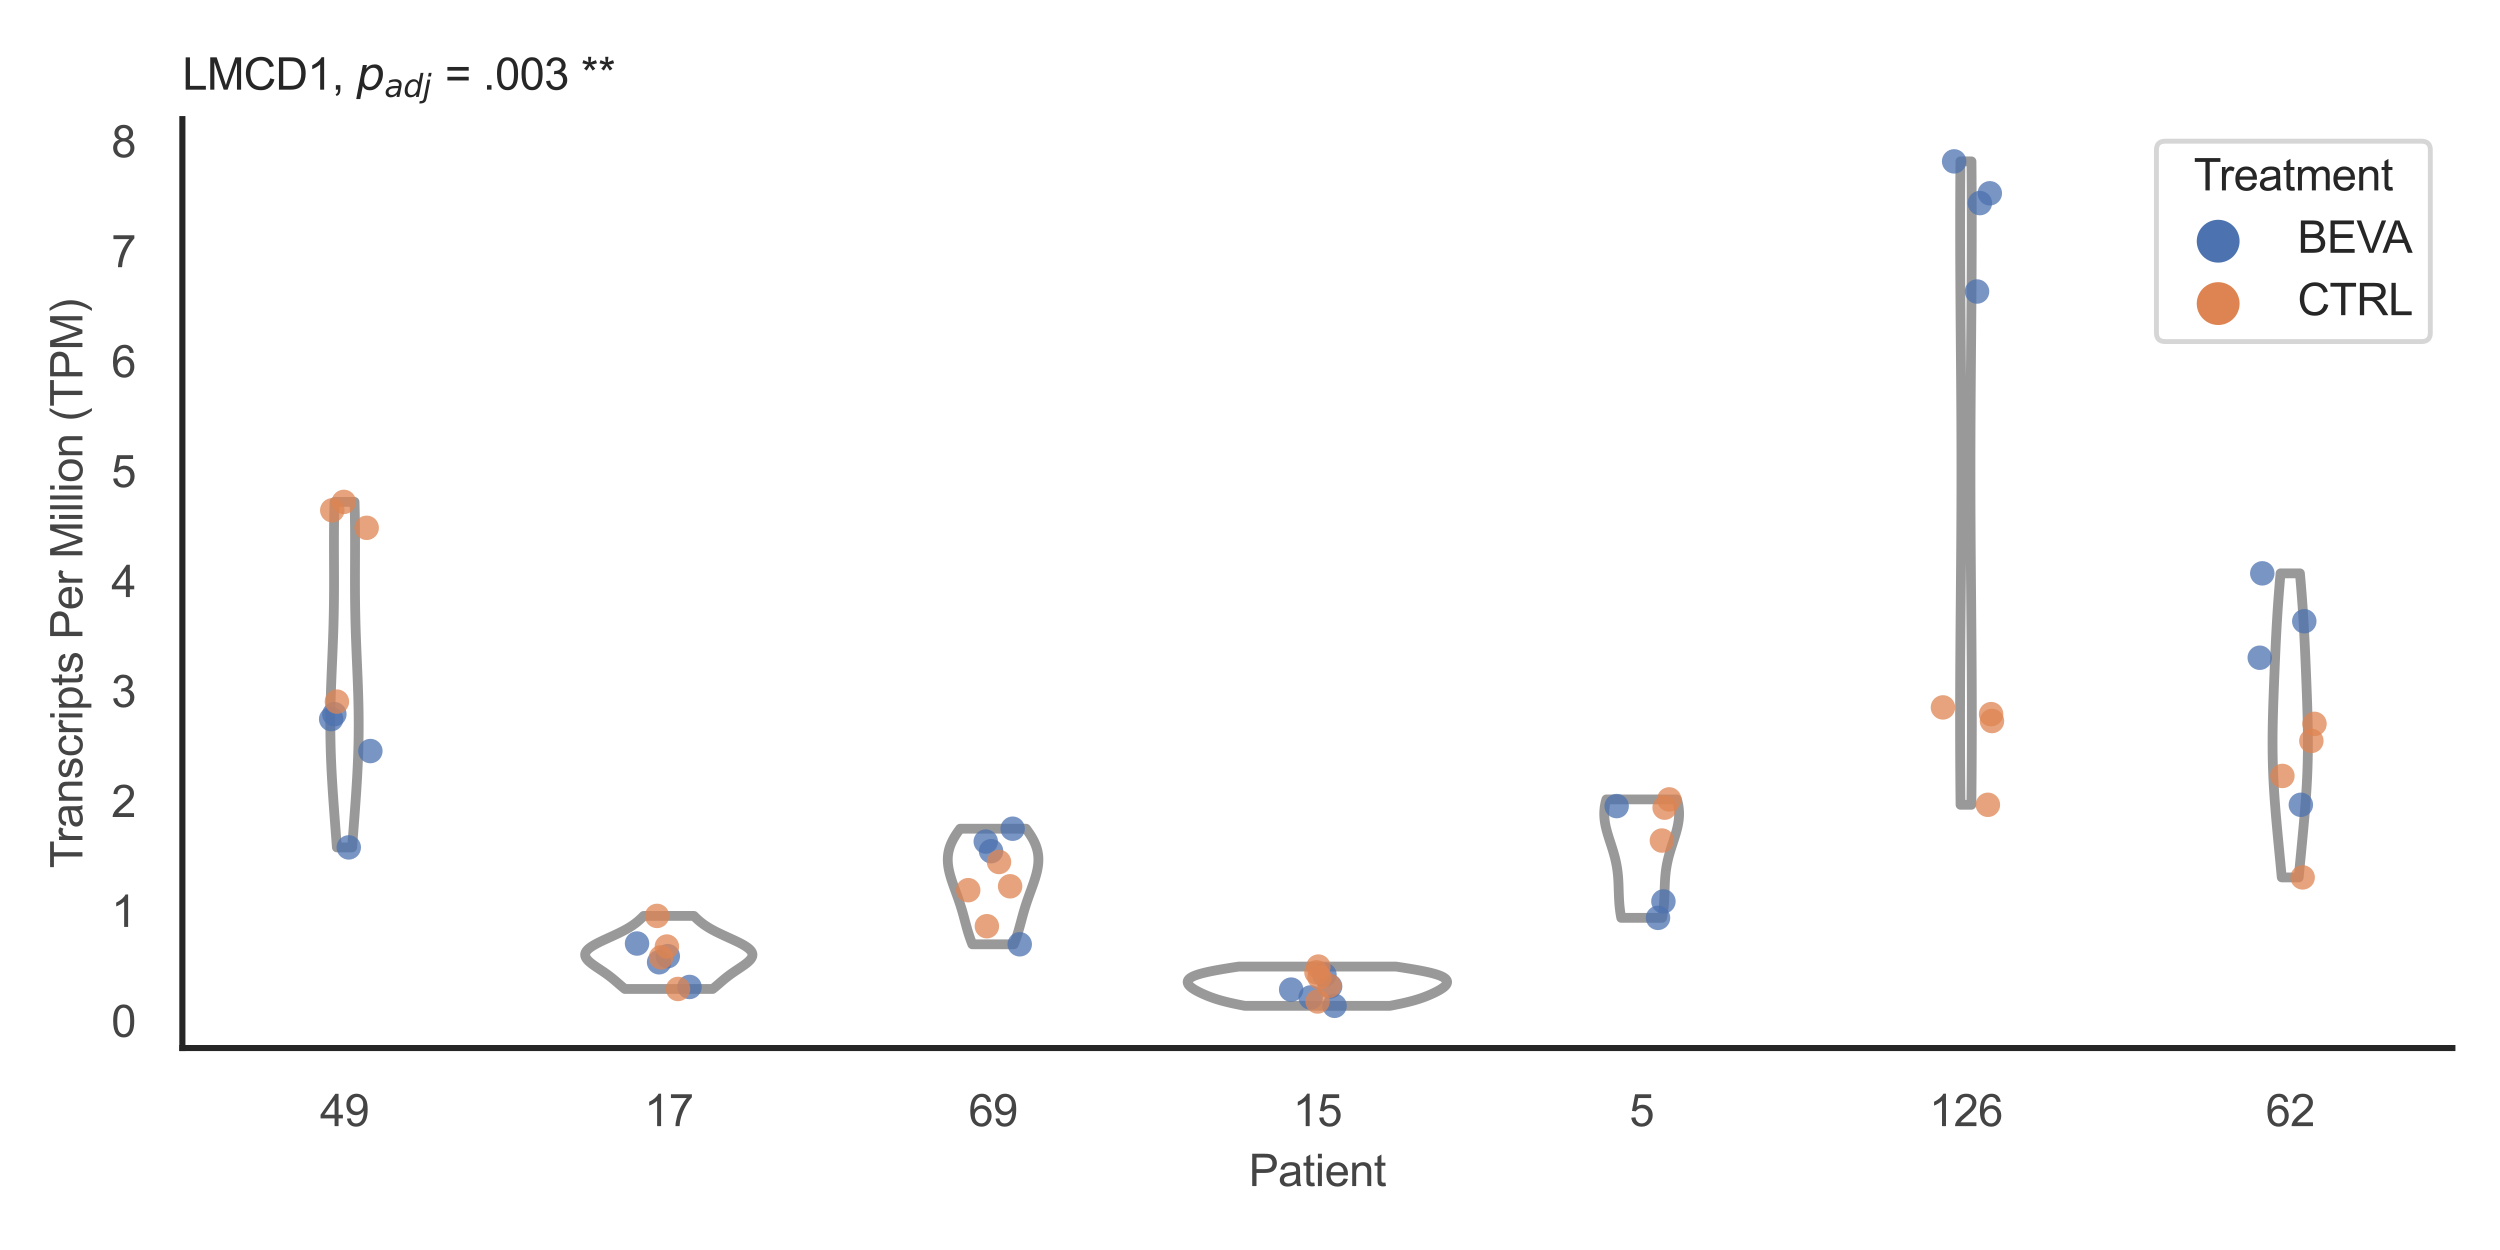 <?xml version="1.0" encoding="utf-8" standalone="no"?>
<!DOCTYPE svg PUBLIC "-//W3C//DTD SVG 1.1//EN"
  "http://www.w3.org/Graphics/SVG/1.1/DTD/svg11.dtd">
<svg xmlns:xlink="http://www.w3.org/1999/xlink" width="510.236pt" height="255.118pt" viewBox="0 0 510.236 255.118" xmlns="http://www.w3.org/2000/svg" version="1.1">
 <defs>
  <style type="text/css">*{stroke-linejoin: round; stroke-linecap: butt}</style>
 </defs>
 <g id="figure_1">
  <g id="patch_1">
   <path d="M 0 255.118 
L 510.236 255.118 
L 510.236 0 
L 0 0 
z
" style="fill: #ffffff"/>
  </g>
  <g id="axes_1">
   <g id="patch_2">
    <path d="M 37.22 213.898 
L 500.516 213.898 
L 500.516 24.32 
L 37.22 24.32 
z
" style="fill: #ffffff"/>
   </g>
   <g id="matplotlib.axis_1">
    <g id="xtick_1">
     <g id="text_1">
      <!-- 49 -->
      <g style="fill: #444444" transform="translate(65.308 229.84)scale(0.09 -0.09)">
       <defs>
        <path id="ArialMT-34" d="M 2069 0 
L 2069 1097 
L 81 1097 
L 81 1613 
L 2172 4581 
L 2631 4581 
L 2631 1613 
L 3250 1613 
L 3250 1097 
L 2631 1097 
L 2631 0 
L 2069 0 
z
M 2069 1613 
L 2069 3678 
L 634 1613 
L 2069 1613 
z
" transform="scale(0.016)"/>
        <path id="ArialMT-39" d="M 350 1059 
L 891 1109 
Q 959 728 1153 556 
Q 1347 384 1650 384 
Q 1909 384 2104 503 
Q 2300 622 2425 820 
Q 2550 1019 2634 1356 
Q 2719 1694 2719 2044 
Q 2719 2081 2716 2156 
Q 2547 1888 2255 1720 
Q 1963 1553 1622 1553 
Q 1053 1553 659 1965 
Q 266 2378 266 3053 
Q 266 3750 677 4175 
Q 1088 4600 1706 4600 
Q 2153 4600 2523 4359 
Q 2894 4119 3086 3673 
Q 3278 3228 3278 2384 
Q 3278 1506 3087 986 
Q 2897 466 2520 194 
Q 2144 -78 1638 -78 
Q 1100 -78 759 220 
Q 419 519 350 1059 
z
M 2653 3081 
Q 2653 3566 2395 3850 
Q 2138 4134 1775 4134 
Q 1400 4134 1122 3828 
Q 844 3522 844 3034 
Q 844 2597 1108 2323 
Q 1372 2050 1759 2050 
Q 2150 2050 2401 2323 
Q 2653 2597 2653 3081 
z
" transform="scale(0.016)"/>
       </defs>
       <use xlink:href="#ArialMT-34"/>
       <use xlink:href="#ArialMT-39" x="55.615"/>
      </g>
     </g>
    </g>
    <g id="xtick_2">
     <g id="text_2">
      <!-- 17 -->
      <g style="fill: #444444" transform="translate(131.493 229.84)scale(0.09 -0.09)">
       <defs>
        <path id="ArialMT-31" d="M 2384 0 
L 1822 0 
L 1822 3584 
Q 1619 3391 1289 3197 
Q 959 3003 697 2906 
L 697 3450 
Q 1169 3672 1522 3987 
Q 1875 4303 2022 4600 
L 2384 4600 
L 2384 0 
z
" transform="scale(0.016)"/>
        <path id="ArialMT-37" d="M 303 3981 
L 303 4522 
L 3269 4522 
L 3269 4084 
Q 2831 3619 2401 2847 
Q 1972 2075 1738 1259 
Q 1569 684 1522 0 
L 944 0 
Q 953 541 1156 1306 
Q 1359 2072 1739 2783 
Q 2119 3494 2547 3981 
L 303 3981 
z
" transform="scale(0.016)"/>
       </defs>
       <use xlink:href="#ArialMT-31"/>
       <use xlink:href="#ArialMT-37" x="55.615"/>
      </g>
     </g>
    </g>
    <g id="xtick_3">
     <g id="text_3">
      <!-- 69 -->
      <g style="fill: #444444" transform="translate(197.678 229.84)scale(0.09 -0.09)">
       <defs>
        <path id="ArialMT-36" d="M 3184 3459 
L 2625 3416 
Q 2550 3747 2413 3897 
Q 2184 4138 1850 4138 
Q 1581 4138 1378 3988 
Q 1113 3794 959 3422 
Q 806 3050 800 2363 
Q 1003 2672 1297 2822 
Q 1591 2972 1913 2972 
Q 2475 2972 2870 2558 
Q 3266 2144 3266 1488 
Q 3266 1056 3080 686 
Q 2894 316 2569 119 
Q 2244 -78 1831 -78 
Q 1128 -78 684 439 
Q 241 956 241 2144 
Q 241 3472 731 4075 
Q 1159 4600 1884 4600 
Q 2425 4600 2770 4297 
Q 3116 3994 3184 3459 
z
M 888 1484 
Q 888 1194 1011 928 
Q 1134 663 1356 523 
Q 1578 384 1822 384 
Q 2178 384 2434 671 
Q 2691 959 2691 1453 
Q 2691 1928 2437 2201 
Q 2184 2475 1800 2475 
Q 1419 2475 1153 2201 
Q 888 1928 888 1484 
z
" transform="scale(0.016)"/>
       </defs>
       <use xlink:href="#ArialMT-36"/>
       <use xlink:href="#ArialMT-39" x="55.615"/>
      </g>
     </g>
    </g>
    <g id="xtick_4">
     <g id="text_4">
      <!-- 15 -->
      <g style="fill: #444444" transform="translate(263.863 229.84)scale(0.09 -0.09)">
       <defs>
        <path id="ArialMT-35" d="M 266 1200 
L 856 1250 
Q 922 819 1161 601 
Q 1400 384 1738 384 
Q 2144 384 2425 690 
Q 2706 997 2706 1503 
Q 2706 1984 2436 2262 
Q 2166 2541 1728 2541 
Q 1456 2541 1237 2417 
Q 1019 2294 894 2097 
L 366 2166 
L 809 4519 
L 3088 4519 
L 3088 3981 
L 1259 3981 
L 1013 2750 
Q 1425 3038 1878 3038 
Q 2478 3038 2890 2622 
Q 3303 2206 3303 1553 
Q 3303 931 2941 478 
Q 2500 -78 1738 -78 
Q 1113 -78 717 272 
Q 322 622 266 1200 
z
" transform="scale(0.016)"/>
       </defs>
       <use xlink:href="#ArialMT-31"/>
       <use xlink:href="#ArialMT-35" x="55.615"/>
      </g>
     </g>
    </g>
    <g id="xtick_5">
     <g id="text_5">
      <!-- 5 -->
      <g style="fill: #444444" transform="translate(332.551 229.84)scale(0.09 -0.09)">
       <use xlink:href="#ArialMT-35"/>
      </g>
     </g>
    </g>
    <g id="xtick_6">
     <g id="text_6">
      <!-- 126 -->
      <g style="fill: #444444" transform="translate(393.731 229.84)scale(0.09 -0.09)">
       <defs>
        <path id="ArialMT-32" d="M 3222 541 
L 3222 0 
L 194 0 
Q 188 203 259 391 
Q 375 700 629 1000 
Q 884 1300 1366 1694 
Q 2113 2306 2375 2664 
Q 2638 3022 2638 3341 
Q 2638 3675 2398 3904 
Q 2159 4134 1775 4134 
Q 1369 4134 1125 3890 
Q 881 3647 878 3216 
L 300 3275 
Q 359 3922 746 4261 
Q 1134 4600 1788 4600 
Q 2447 4600 2831 4234 
Q 3216 3869 3216 3328 
Q 3216 3053 3103 2787 
Q 2991 2522 2730 2228 
Q 2469 1934 1863 1422 
Q 1356 997 1212 845 
Q 1069 694 975 541 
L 3222 541 
z
" transform="scale(0.016)"/>
       </defs>
       <use xlink:href="#ArialMT-31"/>
       <use xlink:href="#ArialMT-32" x="55.615"/>
       <use xlink:href="#ArialMT-36" x="111.23"/>
      </g>
     </g>
    </g>
    <g id="xtick_7">
     <g id="text_7">
      <!-- 62 -->
      <g style="fill: #444444" transform="translate(462.419 229.84)scale(0.09 -0.09)">
       <use xlink:href="#ArialMT-36"/>
       <use xlink:href="#ArialMT-32" x="55.615"/>
      </g>
     </g>
    </g>
    <g id="text_8">
     <!-- Patient -->
     <g style="fill: #444444" transform="translate(254.859 242.071)scale(0.09 -0.09)">
      <defs>
       <path id="ArialMT-50" d="M 494 0 
L 494 4581 
L 2222 4581 
Q 2678 4581 2919 4538 
Q 3256 4481 3484 4323 
Q 3713 4166 3852 3881 
Q 3991 3597 3991 3256 
Q 3991 2672 3619 2267 
Q 3247 1863 2275 1863 
L 1100 1863 
L 1100 0 
L 494 0 
z
M 1100 2403 
L 2284 2403 
Q 2872 2403 3119 2622 
Q 3366 2841 3366 3238 
Q 3366 3525 3220 3729 
Q 3075 3934 2838 4000 
Q 2684 4041 2272 4041 
L 1100 4041 
L 1100 2403 
z
" transform="scale(0.016)"/>
       <path id="ArialMT-61" d="M 2588 409 
Q 2275 144 1986 34 
Q 1697 -75 1366 -75 
Q 819 -75 525 192 
Q 231 459 231 875 
Q 231 1119 342 1320 
Q 453 1522 633 1644 
Q 813 1766 1038 1828 
Q 1203 1872 1538 1913 
Q 2219 1994 2541 2106 
Q 2544 2222 2544 2253 
Q 2544 2597 2384 2738 
Q 2169 2928 1744 2928 
Q 1347 2928 1158 2789 
Q 969 2650 878 2297 
L 328 2372 
Q 403 2725 575 2942 
Q 747 3159 1072 3276 
Q 1397 3394 1825 3394 
Q 2250 3394 2515 3294 
Q 2781 3194 2906 3042 
Q 3031 2891 3081 2659 
Q 3109 2516 3109 2141 
L 3109 1391 
Q 3109 606 3145 398 
Q 3181 191 3288 0 
L 2700 0 
Q 2613 175 2588 409 
z
M 2541 1666 
Q 2234 1541 1622 1453 
Q 1275 1403 1131 1340 
Q 988 1278 909 1158 
Q 831 1038 831 891 
Q 831 666 1001 516 
Q 1172 366 1500 366 
Q 1825 366 2078 508 
Q 2331 650 2450 897 
Q 2541 1088 2541 1459 
L 2541 1666 
z
" transform="scale(0.016)"/>
       <path id="ArialMT-74" d="M 1650 503 
L 1731 6 
Q 1494 -44 1306 -44 
Q 1000 -44 831 53 
Q 663 150 594 308 
Q 525 466 525 972 
L 525 2881 
L 113 2881 
L 113 3319 
L 525 3319 
L 525 4141 
L 1084 4478 
L 1084 3319 
L 1650 3319 
L 1650 2881 
L 1084 2881 
L 1084 941 
Q 1084 700 1114 631 
Q 1144 563 1211 522 
Q 1278 481 1403 481 
Q 1497 481 1650 503 
z
" transform="scale(0.016)"/>
       <path id="ArialMT-69" d="M 425 3934 
L 425 4581 
L 988 4581 
L 988 3934 
L 425 3934 
z
M 425 0 
L 425 3319 
L 988 3319 
L 988 0 
L 425 0 
z
" transform="scale(0.016)"/>
       <path id="ArialMT-65" d="M 2694 1069 
L 3275 997 
Q 3138 488 2766 206 
Q 2394 -75 1816 -75 
Q 1088 -75 661 373 
Q 234 822 234 1631 
Q 234 2469 665 2931 
Q 1097 3394 1784 3394 
Q 2450 3394 2872 2941 
Q 3294 2488 3294 1666 
Q 3294 1616 3291 1516 
L 816 1516 
Q 847 969 1125 678 
Q 1403 388 1819 388 
Q 2128 388 2347 550 
Q 2566 713 2694 1069 
z
M 847 1978 
L 2700 1978 
Q 2663 2397 2488 2606 
Q 2219 2931 1791 2931 
Q 1403 2931 1139 2672 
Q 875 2413 847 1978 
z
" transform="scale(0.016)"/>
       <path id="ArialMT-6e" d="M 422 0 
L 422 3319 
L 928 3319 
L 928 2847 
Q 1294 3394 1984 3394 
Q 2284 3394 2536 3286 
Q 2788 3178 2913 3003 
Q 3038 2828 3088 2588 
Q 3119 2431 3119 2041 
L 3119 0 
L 2556 0 
L 2556 2019 
Q 2556 2363 2490 2533 
Q 2425 2703 2258 2804 
Q 2091 2906 1866 2906 
Q 1506 2906 1245 2678 
Q 984 2450 984 1813 
L 984 0 
L 422 0 
z
" transform="scale(0.016)"/>
      </defs>
      <use xlink:href="#ArialMT-50"/>
      <use xlink:href="#ArialMT-61" x="66.699"/>
      <use xlink:href="#ArialMT-74" x="122.314"/>
      <use xlink:href="#ArialMT-69" x="150.098"/>
      <use xlink:href="#ArialMT-65" x="172.314"/>
      <use xlink:href="#ArialMT-6e" x="227.93"/>
      <use xlink:href="#ArialMT-74" x="283.545"/>
     </g>
    </g>
   </g>
   <g id="matplotlib.axis_2">
    <g id="ytick_1">
     <g id="text_9">
      <!-- 0 -->
      <g style="fill: #444444" transform="translate(22.715 211.624)scale(0.09 -0.09)">
       <defs>
        <path id="ArialMT-30" d="M 266 2259 
Q 266 3072 433 3567 
Q 600 4063 929 4331 
Q 1259 4600 1759 4600 
Q 2128 4600 2406 4451 
Q 2684 4303 2865 4023 
Q 3047 3744 3150 3342 
Q 3253 2941 3253 2259 
Q 3253 1453 3087 958 
Q 2922 463 2592 192 
Q 2263 -78 1759 -78 
Q 1097 -78 719 397 
Q 266 969 266 2259 
z
M 844 2259 
Q 844 1131 1108 757 
Q 1372 384 1759 384 
Q 2147 384 2411 759 
Q 2675 1134 2675 2259 
Q 2675 3391 2411 3762 
Q 2147 4134 1753 4134 
Q 1366 4134 1134 3806 
Q 844 3388 844 2259 
z
" transform="scale(0.016)"/>
       </defs>
       <use xlink:href="#ArialMT-30"/>
      </g>
     </g>
    </g>
    <g id="ytick_2">
     <g id="text_10">
      <!-- 1 -->
      <g style="fill: #444444" transform="translate(22.715 189.182)scale(0.09 -0.09)">
       <use xlink:href="#ArialMT-31"/>
      </g>
     </g>
    </g>
    <g id="ytick_3">
     <g id="text_11">
      <!-- 2 -->
      <g style="fill: #444444" transform="translate(22.715 166.74)scale(0.09 -0.09)">
       <use xlink:href="#ArialMT-32"/>
      </g>
     </g>
    </g>
    <g id="ytick_4">
     <g id="text_12">
      <!-- 3 -->
      <g style="fill: #444444" transform="translate(22.715 144.299)scale(0.09 -0.09)">
       <defs>
        <path id="ArialMT-33" d="M 269 1209 
L 831 1284 
Q 928 806 1161 595 
Q 1394 384 1728 384 
Q 2125 384 2398 659 
Q 2672 934 2672 1341 
Q 2672 1728 2419 1979 
Q 2166 2231 1775 2231 
Q 1616 2231 1378 2169 
L 1441 2663 
Q 1497 2656 1531 2656 
Q 1891 2656 2178 2843 
Q 2466 3031 2466 3422 
Q 2466 3731 2256 3934 
Q 2047 4138 1716 4138 
Q 1388 4138 1169 3931 
Q 950 3725 888 3313 
L 325 3413 
Q 428 3978 793 4289 
Q 1159 4600 1703 4600 
Q 2078 4600 2393 4439 
Q 2709 4278 2876 4000 
Q 3044 3722 3044 3409 
Q 3044 3113 2884 2869 
Q 2725 2625 2413 2481 
Q 2819 2388 3044 2092 
Q 3269 1797 3269 1353 
Q 3269 753 2831 336 
Q 2394 -81 1725 -81 
Q 1122 -81 723 278 
Q 325 638 269 1209 
z
" transform="scale(0.016)"/>
       </defs>
       <use xlink:href="#ArialMT-33"/>
      </g>
     </g>
    </g>
    <g id="ytick_5">
     <g id="text_13">
      <!-- 4 -->
      <g style="fill: #444444" transform="translate(22.715 121.857)scale(0.09 -0.09)">
       <use xlink:href="#ArialMT-34"/>
      </g>
     </g>
    </g>
    <g id="ytick_6">
     <g id="text_14">
      <!-- 5 -->
      <g style="fill: #444444" transform="translate(22.715 99.415)scale(0.09 -0.09)">
       <use xlink:href="#ArialMT-35"/>
      </g>
     </g>
    </g>
    <g id="ytick_7">
     <g id="text_15">
      <!-- 6 -->
      <g style="fill: #444444" transform="translate(22.715 76.974)scale(0.09 -0.09)">
       <use xlink:href="#ArialMT-36"/>
      </g>
     </g>
    </g>
    <g id="ytick_8">
     <g id="text_16">
      <!-- 7 -->
      <g style="fill: #444444" transform="translate(22.715 54.532)scale(0.09 -0.09)">
       <use xlink:href="#ArialMT-37"/>
      </g>
     </g>
    </g>
    <g id="ytick_9">
     <g id="text_17">
      <!-- 8 -->
      <g style="fill: #444444" transform="translate(22.715 32.091)scale(0.09 -0.09)">
       <defs>
        <path id="ArialMT-38" d="M 1131 2484 
Q 781 2613 612 2850 
Q 444 3088 444 3419 
Q 444 3919 803 4259 
Q 1163 4600 1759 4600 
Q 2359 4600 2725 4251 
Q 3091 3903 3091 3403 
Q 3091 3084 2923 2848 
Q 2756 2613 2416 2484 
Q 2838 2347 3058 2040 
Q 3278 1734 3278 1309 
Q 3278 722 2862 322 
Q 2447 -78 1769 -78 
Q 1091 -78 675 323 
Q 259 725 259 1325 
Q 259 1772 486 2073 
Q 713 2375 1131 2484 
z
M 1019 3438 
Q 1019 3113 1228 2906 
Q 1438 2700 1772 2700 
Q 2097 2700 2305 2904 
Q 2513 3109 2513 3406 
Q 2513 3716 2298 3927 
Q 2084 4138 1766 4138 
Q 1444 4138 1231 3931 
Q 1019 3725 1019 3438 
z
M 838 1322 
Q 838 1081 952 856 
Q 1066 631 1291 507 
Q 1516 384 1775 384 
Q 2178 384 2440 643 
Q 2703 903 2703 1303 
Q 2703 1709 2433 1975 
Q 2163 2241 1756 2241 
Q 1359 2241 1098 1978 
Q 838 1716 838 1322 
z
" transform="scale(0.016)"/>
       </defs>
       <use xlink:href="#ArialMT-38"/>
      </g>
     </g>
    </g>
    <g id="text_18">
     <!-- Transcripts Per Million (TPM) -->
     <g style="fill: #444444" transform="translate(16.821 177.194)rotate(-90)scale(0.09 -0.09)">
      <defs>
       <path id="ArialMT-54" d="M 1659 0 
L 1659 4041 
L 150 4041 
L 150 4581 
L 3781 4581 
L 3781 4041 
L 2266 4041 
L 2266 0 
L 1659 0 
z
" transform="scale(0.016)"/>
       <path id="ArialMT-72" d="M 416 0 
L 416 3319 
L 922 3319 
L 922 2816 
Q 1116 3169 1280 3281 
Q 1444 3394 1641 3394 
Q 1925 3394 2219 3213 
L 2025 2691 
Q 1819 2813 1613 2813 
Q 1428 2813 1281 2702 
Q 1134 2591 1072 2394 
Q 978 2094 978 1738 
L 978 0 
L 416 0 
z
" transform="scale(0.016)"/>
       <path id="ArialMT-73" d="M 197 991 
L 753 1078 
Q 800 744 1014 566 
Q 1228 388 1613 388 
Q 2000 388 2187 545 
Q 2375 703 2375 916 
Q 2375 1106 2209 1216 
Q 2094 1291 1634 1406 
Q 1016 1563 777 1677 
Q 538 1791 414 1992 
Q 291 2194 291 2438 
Q 291 2659 392 2848 
Q 494 3038 669 3163 
Q 800 3259 1026 3326 
Q 1253 3394 1513 3394 
Q 1903 3394 2198 3281 
Q 2494 3169 2634 2976 
Q 2775 2784 2828 2463 
L 2278 2388 
Q 2241 2644 2061 2787 
Q 1881 2931 1553 2931 
Q 1166 2931 1000 2803 
Q 834 2675 834 2503 
Q 834 2394 903 2306 
Q 972 2216 1119 2156 
Q 1203 2125 1616 2013 
Q 2213 1853 2448 1751 
Q 2684 1650 2818 1456 
Q 2953 1263 2953 975 
Q 2953 694 2789 445 
Q 2625 197 2315 61 
Q 2006 -75 1616 -75 
Q 969 -75 630 194 
Q 291 463 197 991 
z
" transform="scale(0.016)"/>
       <path id="ArialMT-63" d="M 2588 1216 
L 3141 1144 
Q 3050 572 2676 248 
Q 2303 -75 1759 -75 
Q 1078 -75 664 370 
Q 250 816 250 1647 
Q 250 2184 428 2587 
Q 606 2991 970 3192 
Q 1334 3394 1763 3394 
Q 2303 3394 2647 3120 
Q 2991 2847 3088 2344 
L 2541 2259 
Q 2463 2594 2264 2762 
Q 2066 2931 1784 2931 
Q 1359 2931 1093 2626 
Q 828 2322 828 1663 
Q 828 994 1084 691 
Q 1341 388 1753 388 
Q 2084 388 2306 591 
Q 2528 794 2588 1216 
z
" transform="scale(0.016)"/>
       <path id="ArialMT-70" d="M 422 -1272 
L 422 3319 
L 934 3319 
L 934 2888 
Q 1116 3141 1344 3267 
Q 1572 3394 1897 3394 
Q 2322 3394 2647 3175 
Q 2972 2956 3137 2557 
Q 3303 2159 3303 1684 
Q 3303 1175 3120 767 
Q 2938 359 2589 142 
Q 2241 -75 1856 -75 
Q 1575 -75 1351 44 
Q 1128 163 984 344 
L 984 -1272 
L 422 -1272 
z
M 931 1641 
Q 931 1000 1190 694 
Q 1450 388 1819 388 
Q 2194 388 2461 705 
Q 2728 1022 2728 1688 
Q 2728 2322 2467 2637 
Q 2206 2953 1844 2953 
Q 1484 2953 1207 2617 
Q 931 2281 931 1641 
z
" transform="scale(0.016)"/>
       <path id="ArialMT-20" transform="scale(0.016)"/>
       <path id="ArialMT-4d" d="M 475 0 
L 475 4581 
L 1388 4581 
L 2472 1338 
Q 2622 884 2691 659 
Q 2769 909 2934 1394 
L 4031 4581 
L 4847 4581 
L 4847 0 
L 4263 0 
L 4263 3834 
L 2931 0 
L 2384 0 
L 1059 3900 
L 1059 0 
L 475 0 
z
" transform="scale(0.016)"/>
       <path id="ArialMT-6c" d="M 409 0 
L 409 4581 
L 972 4581 
L 972 0 
L 409 0 
z
" transform="scale(0.016)"/>
       <path id="ArialMT-6f" d="M 213 1659 
Q 213 2581 725 3025 
Q 1153 3394 1769 3394 
Q 2453 3394 2887 2945 
Q 3322 2497 3322 1706 
Q 3322 1066 3130 698 
Q 2938 331 2570 128 
Q 2203 -75 1769 -75 
Q 1072 -75 642 372 
Q 213 819 213 1659 
z
M 791 1659 
Q 791 1022 1069 705 
Q 1347 388 1769 388 
Q 2188 388 2466 706 
Q 2744 1025 2744 1678 
Q 2744 2294 2464 2611 
Q 2184 2928 1769 2928 
Q 1347 2928 1069 2612 
Q 791 2297 791 1659 
z
" transform="scale(0.016)"/>
       <path id="ArialMT-28" d="M 1497 -1347 
Q 1031 -759 709 28 
Q 388 816 388 1659 
Q 388 2403 628 3084 
Q 909 3875 1497 4659 
L 1900 4659 
Q 1522 4009 1400 3731 
Q 1209 3300 1100 2831 
Q 966 2247 966 1656 
Q 966 153 1900 -1347 
L 1497 -1347 
z
" transform="scale(0.016)"/>
       <path id="ArialMT-29" d="M 791 -1347 
L 388 -1347 
Q 1322 153 1322 1656 
Q 1322 2244 1188 2822 
Q 1081 3291 891 3722 
Q 769 4003 388 4659 
L 791 4659 
Q 1378 3875 1659 3084 
Q 1900 2403 1900 1659 
Q 1900 816 1576 28 
Q 1253 -759 791 -1347 
z
" transform="scale(0.016)"/>
      </defs>
      <use xlink:href="#ArialMT-54"/>
      <use xlink:href="#ArialMT-72" x="57.334"/>
      <use xlink:href="#ArialMT-61" x="90.635"/>
      <use xlink:href="#ArialMT-6e" x="146.25"/>
      <use xlink:href="#ArialMT-73" x="201.865"/>
      <use xlink:href="#ArialMT-63" x="251.865"/>
      <use xlink:href="#ArialMT-72" x="301.865"/>
      <use xlink:href="#ArialMT-69" x="335.166"/>
      <use xlink:href="#ArialMT-70" x="357.383"/>
      <use xlink:href="#ArialMT-74" x="412.998"/>
      <use xlink:href="#ArialMT-73" x="440.781"/>
      <use xlink:href="#ArialMT-20" x="490.781"/>
      <use xlink:href="#ArialMT-50" x="518.564"/>
      <use xlink:href="#ArialMT-65" x="585.264"/>
      <use xlink:href="#ArialMT-72" x="640.879"/>
      <use xlink:href="#ArialMT-20" x="674.18"/>
      <use xlink:href="#ArialMT-4d" x="701.963"/>
      <use xlink:href="#ArialMT-69" x="785.264"/>
      <use xlink:href="#ArialMT-6c" x="807.48"/>
      <use xlink:href="#ArialMT-6c" x="829.697"/>
      <use xlink:href="#ArialMT-69" x="851.914"/>
      <use xlink:href="#ArialMT-6f" x="874.131"/>
      <use xlink:href="#ArialMT-6e" x="929.746"/>
      <use xlink:href="#ArialMT-20" x="985.361"/>
      <use xlink:href="#ArialMT-28" x="1013.145"/>
      <use xlink:href="#ArialMT-54" x="1046.445"/>
      <use xlink:href="#ArialMT-50" x="1107.529"/>
      <use xlink:href="#ArialMT-4d" x="1174.229"/>
      <use xlink:href="#ArialMT-29" x="1257.529"/>
     </g>
    </g>
   </g>
   <g id="PolyCollection_1">
    <defs>
     <path id="m5fa43b9dae" d="M 71.872 -82.168 
L 68.754 -82.168 
L 68.701 -82.88 
L 68.648 -83.592 
L 68.595 -84.305 
L 68.541 -85.017 
L 68.488 -85.729 
L 68.434 -86.442 
L 68.38 -87.154 
L 68.327 -87.866 
L 68.273 -88.578 
L 68.22 -89.291 
L 68.168 -90.003 
L 68.116 -90.715 
L 68.065 -91.428 
L 68.015 -92.14 
L 67.967 -92.852 
L 67.919 -93.564 
L 67.873 -94.277 
L 67.828 -94.989 
L 67.785 -95.701 
L 67.743 -96.414 
L 67.704 -97.126 
L 67.667 -97.838 
L 67.632 -98.55 
L 67.599 -99.263 
L 67.569 -99.975 
L 67.541 -100.687 
L 67.516 -101.4 
L 67.494 -102.112 
L 67.475 -102.824 
L 67.458 -103.536 
L 67.445 -104.249 
L 67.434 -104.961 
L 67.426 -105.673 
L 67.422 -106.386 
L 67.42 -107.098 
L 67.421 -107.81 
L 67.425 -108.522 
L 67.432 -109.235 
L 67.441 -109.947 
L 67.453 -110.659 
L 67.468 -111.372 
L 67.485 -112.084 
L 67.504 -112.796 
L 67.525 -113.508 
L 67.548 -114.221 
L 67.573 -114.933 
L 67.599 -115.645 
L 67.626 -116.358 
L 67.654 -117.07 
L 67.684 -117.782 
L 67.714 -118.494 
L 67.744 -119.207 
L 67.774 -119.919 
L 67.805 -120.631 
L 67.835 -121.344 
L 67.865 -122.056 
L 67.894 -122.768 
L 67.922 -123.48 
L 67.949 -124.193 
L 67.975 -124.905 
L 68 -125.617 
L 68.024 -126.33 
L 68.046 -127.042 
L 68.066 -127.754 
L 68.085 -128.466 
L 68.101 -129.179 
L 68.117 -129.891 
L 68.13 -130.603 
L 68.141 -131.316 
L 68.151 -132.028 
L 68.159 -132.74 
L 68.166 -133.452 
L 68.171 -134.165 
L 68.174 -134.877 
L 68.176 -135.589 
L 68.177 -136.302 
L 68.177 -137.014 
L 68.176 -137.726 
L 68.174 -138.438 
L 68.172 -139.151 
L 68.17 -139.863 
L 68.167 -140.575 
L 68.164 -141.288 
L 68.162 -142 
L 68.16 -142.712 
L 68.158 -143.424 
L 68.158 -144.137 
L 68.158 -144.849 
L 68.16 -145.561 
L 68.163 -146.274 
L 68.167 -146.986 
L 68.173 -147.698 
L 68.181 -148.41 
L 68.19 -149.123 
L 68.202 -149.835 
L 68.216 -150.547 
L 68.231 -151.26 
L 68.249 -151.972 
L 68.269 -152.684 
L 72.356 -152.684 
L 72.356 -152.684 
L 72.376 -151.972 
L 72.394 -151.26 
L 72.41 -150.547 
L 72.423 -149.835 
L 72.435 -149.123 
L 72.444 -148.41 
L 72.452 -147.698 
L 72.458 -146.986 
L 72.463 -146.274 
L 72.465 -145.561 
L 72.467 -144.849 
L 72.467 -144.137 
L 72.467 -143.424 
L 72.465 -142.712 
L 72.463 -142 
L 72.461 -141.288 
L 72.458 -140.575 
L 72.456 -139.863 
L 72.453 -139.151 
L 72.451 -138.438 
L 72.449 -137.726 
L 72.448 -137.014 
L 72.448 -136.302 
L 72.449 -135.589 
L 72.451 -134.877 
L 72.455 -134.165 
L 72.459 -133.452 
L 72.466 -132.74 
L 72.474 -132.028 
L 72.484 -131.316 
L 72.495 -130.603 
L 72.509 -129.891 
L 72.524 -129.179 
L 72.541 -128.466 
L 72.559 -127.754 
L 72.58 -127.042 
L 72.601 -126.33 
L 72.625 -125.617 
L 72.65 -124.905 
L 72.676 -124.193 
L 72.703 -123.48 
L 72.731 -122.768 
L 72.761 -122.056 
L 72.79 -121.344 
L 72.82 -120.631 
L 72.851 -119.919 
L 72.881 -119.207 
L 72.912 -118.494 
L 72.941 -117.782 
L 72.971 -117.07 
L 72.999 -116.358 
L 73.026 -115.645 
L 73.053 -114.933 
L 73.077 -114.221 
L 73.1 -113.508 
L 73.121 -112.796 
L 73.14 -112.084 
L 73.157 -111.372 
L 73.172 -110.659 
L 73.184 -109.947 
L 73.193 -109.235 
L 73.2 -108.522 
L 73.204 -107.81 
L 73.205 -107.098 
L 73.204 -106.386 
L 73.199 -105.673 
L 73.191 -104.961 
L 73.181 -104.249 
L 73.167 -103.536 
L 73.15 -102.824 
L 73.131 -102.112 
L 73.109 -101.4 
L 73.084 -100.687 
L 73.056 -99.975 
L 73.026 -99.263 
L 72.993 -98.55 
L 72.958 -97.838 
L 72.921 -97.126 
L 72.882 -96.414 
L 72.84 -95.701 
L 72.797 -94.989 
L 72.753 -94.277 
L 72.706 -93.564 
L 72.659 -92.852 
L 72.61 -92.14 
L 72.56 -91.428 
L 72.509 -90.715 
L 72.457 -90.003 
L 72.405 -89.291 
L 72.352 -88.578 
L 72.299 -87.866 
L 72.245 -87.154 
L 72.191 -86.442 
L 72.138 -85.729 
L 72.084 -85.017 
L 72.03 -84.305 
L 71.977 -83.592 
L 71.924 -82.88 
L 71.872 -82.168 
z
" style="stroke: #999999; stroke-width: 2"/>
    </defs>
    <g clip-path="url(#pf5f06ad9d8)">
     <use xlink:href="#m5fa43b9dae" x="0" y="255.118" style="fill: #ffffff; stroke: #999999; stroke-width: 2"/>
    </g>
   </g>
   <g id="PolyCollection_2">
    <defs>
     <path id="mea39a4c76d" d="M 145.454 -53.276 
L 127.541 -53.276 
L 127.352 -53.427 
L 127.167 -53.578 
L 126.985 -53.728 
L 126.806 -53.879 
L 126.629 -54.029 
L 126.454 -54.18 
L 126.279 -54.33 
L 126.106 -54.481 
L 125.932 -54.632 
L 125.758 -54.782 
L 125.582 -54.933 
L 125.404 -55.083 
L 125.224 -55.234 
L 125.042 -55.385 
L 124.855 -55.535 
L 124.665 -55.686 
L 124.471 -55.836 
L 124.273 -55.987 
L 124.071 -56.138 
L 123.864 -56.288 
L 123.654 -56.439 
L 123.439 -56.589 
L 123.221 -56.74 
L 123 -56.89 
L 122.777 -57.041 
L 122.552 -57.192 
L 122.326 -57.342 
L 122.1 -57.493 
L 121.875 -57.643 
L 121.652 -57.794 
L 121.433 -57.945 
L 121.219 -58.095 
L 121.01 -58.246 
L 120.808 -58.396 
L 120.616 -58.547 
L 120.433 -58.698 
L 120.261 -58.848 
L 120.103 -58.999 
L 119.958 -59.149 
L 119.828 -59.3 
L 119.715 -59.45 
L 119.619 -59.601 
L 119.541 -59.752 
L 119.482 -59.902 
L 119.444 -60.053 
L 119.426 -60.203 
L 119.429 -60.354 
L 119.454 -60.505 
L 119.501 -60.655 
L 119.569 -60.806 
L 119.659 -60.956 
L 119.77 -61.107 
L 119.902 -61.258 
L 120.055 -61.408 
L 120.227 -61.559 
L 120.419 -61.709 
L 120.629 -61.86 
L 120.856 -62.01 
L 121.099 -62.161 
L 121.357 -62.312 
L 121.628 -62.462 
L 121.912 -62.613 
L 122.207 -62.763 
L 122.51 -62.914 
L 122.822 -63.065 
L 123.141 -63.215 
L 123.464 -63.366 
L 123.791 -63.516 
L 124.12 -63.667 
L 124.45 -63.818 
L 124.78 -63.968 
L 125.108 -64.119 
L 125.433 -64.269 
L 125.755 -64.42 
L 126.071 -64.571 
L 126.382 -64.721 
L 126.686 -64.872 
L 126.983 -65.022 
L 127.272 -65.173 
L 127.553 -65.323 
L 127.825 -65.474 
L 128.088 -65.625 
L 128.343 -65.775 
L 128.588 -65.926 
L 128.825 -66.076 
L 129.052 -66.227 
L 129.271 -66.378 
L 129.481 -66.528 
L 129.684 -66.679 
L 129.878 -66.829 
L 130.066 -66.98 
L 130.247 -67.131 
L 130.421 -67.281 
L 130.59 -67.432 
L 130.753 -67.582 
L 130.912 -67.733 
L 131.067 -67.883 
L 131.218 -68.034 
L 131.366 -68.185 
L 141.63 -68.185 
L 141.63 -68.185 
L 141.778 -68.034 
L 141.929 -67.883 
L 142.083 -67.733 
L 142.242 -67.582 
L 142.406 -67.432 
L 142.574 -67.281 
L 142.749 -67.131 
L 142.93 -66.98 
L 143.117 -66.829 
L 143.312 -66.679 
L 143.514 -66.528 
L 143.725 -66.378 
L 143.943 -66.227 
L 144.171 -66.076 
L 144.407 -65.926 
L 144.653 -65.775 
L 144.907 -65.625 
L 145.171 -65.474 
L 145.443 -65.323 
L 145.724 -65.173 
L 146.013 -65.022 
L 146.31 -64.872 
L 146.614 -64.721 
L 146.925 -64.571 
L 147.241 -64.42 
L 147.562 -64.269 
L 147.887 -64.119 
L 148.215 -63.968 
L 148.545 -63.818 
L 148.875 -63.667 
L 149.204 -63.516 
L 149.531 -63.366 
L 149.855 -63.215 
L 150.173 -63.065 
L 150.485 -62.914 
L 150.789 -62.763 
L 151.083 -62.613 
L 151.367 -62.462 
L 151.639 -62.312 
L 151.896 -62.161 
L 152.14 -62.01 
L 152.367 -61.86 
L 152.576 -61.709 
L 152.768 -61.559 
L 152.941 -61.408 
L 153.093 -61.258 
L 153.226 -61.107 
L 153.337 -60.956 
L 153.427 -60.806 
L 153.495 -60.655 
L 153.541 -60.505 
L 153.566 -60.354 
L 153.569 -60.203 
L 153.552 -60.053 
L 153.513 -59.902 
L 153.455 -59.752 
L 153.377 -59.601 
L 153.281 -59.45 
L 153.168 -59.3 
L 153.038 -59.149 
L 152.893 -58.999 
L 152.734 -58.848 
L 152.563 -58.698 
L 152.38 -58.547 
L 152.187 -58.396 
L 151.986 -58.246 
L 151.777 -58.095 
L 151.562 -57.945 
L 151.343 -57.794 
L 151.121 -57.643 
L 150.896 -57.493 
L 150.67 -57.342 
L 150.444 -57.192 
L 150.219 -57.041 
L 149.995 -56.89 
L 149.774 -56.74 
L 149.556 -56.589 
L 149.342 -56.439 
L 149.131 -56.288 
L 148.925 -56.138 
L 148.722 -55.987 
L 148.524 -55.836 
L 148.33 -55.686 
L 148.14 -55.535 
L 147.954 -55.385 
L 147.771 -55.234 
L 147.591 -55.083 
L 147.414 -54.933 
L 147.238 -54.782 
L 147.063 -54.632 
L 146.89 -54.481 
L 146.716 -54.33 
L 146.542 -54.18 
L 146.367 -54.029 
L 146.19 -53.879 
L 146.01 -53.728 
L 145.828 -53.578 
L 145.643 -53.427 
L 145.454 -53.276 
z
" style="stroke: #999999; stroke-width: 2"/>
    </defs>
    <g clip-path="url(#pf5f06ad9d8)">
     <use xlink:href="#mea39a4c76d" x="0" y="255.118" style="fill: #ffffff; stroke: #999999; stroke-width: 2"/>
    </g>
   </g>
   <g id="PolyCollection_3">
    <defs>
     <path id="mce9e95533f" d="M 206.921 -62.392 
L 198.445 -62.392 
L 198.351 -62.631 
L 198.259 -62.869 
L 198.17 -63.107 
L 198.083 -63.345 
L 197.998 -63.584 
L 197.916 -63.822 
L 197.836 -64.06 
L 197.758 -64.298 
L 197.682 -64.537 
L 197.608 -64.775 
L 197.536 -65.013 
L 197.465 -65.252 
L 197.396 -65.49 
L 197.328 -65.728 
L 197.262 -65.966 
L 197.196 -66.205 
L 197.131 -66.443 
L 197.067 -66.681 
L 197.003 -66.919 
L 196.94 -67.158 
L 196.876 -67.396 
L 196.812 -67.634 
L 196.748 -67.873 
L 196.683 -68.111 
L 196.617 -68.349 
L 196.551 -68.587 
L 196.483 -68.826 
L 196.415 -69.064 
L 196.345 -69.302 
L 196.274 -69.541 
L 196.202 -69.779 
L 196.128 -70.017 
L 196.053 -70.255 
L 195.976 -70.494 
L 195.898 -70.732 
L 195.819 -70.97 
L 195.738 -71.208 
L 195.656 -71.447 
L 195.573 -71.685 
L 195.49 -71.923 
L 195.405 -72.162 
L 195.319 -72.4 
L 195.233 -72.638 
L 195.147 -72.876 
L 195.06 -73.115 
L 194.973 -73.353 
L 194.886 -73.591 
L 194.8 -73.829 
L 194.714 -74.068 
L 194.629 -74.306 
L 194.544 -74.544 
L 194.461 -74.783 
L 194.38 -75.021 
L 194.3 -75.259 
L 194.222 -75.497 
L 194.146 -75.736 
L 194.073 -75.974 
L 194.002 -76.212 
L 193.934 -76.451 
L 193.869 -76.689 
L 193.808 -76.927 
L 193.75 -77.165 
L 193.697 -77.404 
L 193.647 -77.642 
L 193.602 -77.88 
L 193.562 -78.118 
L 193.527 -78.357 
L 193.497 -78.595 
L 193.472 -78.833 
L 193.454 -79.072 
L 193.441 -79.31 
L 193.434 -79.548 
L 193.434 -79.786 
L 193.441 -80.025 
L 193.454 -80.263 
L 193.474 -80.501 
L 193.502 -80.739 
L 193.537 -80.978 
L 193.579 -81.216 
L 193.629 -81.454 
L 193.687 -81.693 
L 193.752 -81.931 
L 193.825 -82.169 
L 193.906 -82.407 
L 193.995 -82.646 
L 194.091 -82.884 
L 194.194 -83.122 
L 194.306 -83.361 
L 194.424 -83.599 
L 194.55 -83.837 
L 194.682 -84.075 
L 194.821 -84.314 
L 194.966 -84.552 
L 195.118 -84.79 
L 195.275 -85.028 
L 195.438 -85.267 
L 195.605 -85.505 
L 195.778 -85.743 
L 195.954 -85.982 
L 209.412 -85.982 
L 209.412 -85.982 
L 209.588 -85.743 
L 209.761 -85.505 
L 209.928 -85.267 
L 210.091 -85.028 
L 210.248 -84.79 
L 210.399 -84.552 
L 210.545 -84.314 
L 210.684 -84.075 
L 210.816 -83.837 
L 210.942 -83.599 
L 211.06 -83.361 
L 211.171 -83.122 
L 211.275 -82.884 
L 211.371 -82.646 
L 211.46 -82.407 
L 211.54 -82.169 
L 211.614 -81.931 
L 211.679 -81.693 
L 211.736 -81.454 
L 211.786 -81.216 
L 211.829 -80.978 
L 211.864 -80.739 
L 211.891 -80.501 
L 211.912 -80.263 
L 211.925 -80.025 
L 211.932 -79.786 
L 211.932 -79.548 
L 211.925 -79.31 
L 211.912 -79.072 
L 211.894 -78.833 
L 211.869 -78.595 
L 211.839 -78.357 
L 211.804 -78.118 
L 211.764 -77.88 
L 211.719 -77.642 
L 211.669 -77.404 
L 211.616 -77.165 
L 211.558 -76.927 
L 211.497 -76.689 
L 211.432 -76.451 
L 211.364 -76.212 
L 211.293 -75.974 
L 211.22 -75.736 
L 211.144 -75.497 
L 211.066 -75.259 
L 210.986 -75.021 
L 210.905 -74.783 
L 210.822 -74.544 
L 210.737 -74.306 
L 210.652 -74.068 
L 210.566 -73.829 
L 210.48 -73.591 
L 210.393 -73.353 
L 210.306 -73.115 
L 210.219 -72.876 
L 210.133 -72.638 
L 210.047 -72.4 
L 209.961 -72.162 
L 209.876 -71.923 
L 209.792 -71.685 
L 209.709 -71.447 
L 209.628 -71.208 
L 209.547 -70.97 
L 209.468 -70.732 
L 209.39 -70.494 
L 209.313 -70.255 
L 209.238 -70.017 
L 209.164 -69.779 
L 209.092 -69.541 
L 209.021 -69.302 
L 208.951 -69.064 
L 208.883 -68.826 
L 208.815 -68.587 
L 208.749 -68.349 
L 208.683 -68.111 
L 208.618 -67.873 
L 208.554 -67.634 
L 208.49 -67.396 
L 208.426 -67.158 
L 208.363 -66.919 
L 208.299 -66.681 
L 208.234 -66.443 
L 208.17 -66.205 
L 208.104 -65.966 
L 208.038 -65.728 
L 207.97 -65.49 
L 207.901 -65.252 
L 207.83 -65.013 
L 207.758 -64.775 
L 207.684 -64.537 
L 207.608 -64.298 
L 207.53 -64.06 
L 207.45 -63.822 
L 207.368 -63.584 
L 207.283 -63.345 
L 207.196 -63.107 
L 207.107 -62.869 
L 207.015 -62.631 
L 206.921 -62.392 
z
" style="stroke: #999999; stroke-width: 2"/>
    </defs>
    <g clip-path="url(#pf5f06ad9d8)">
     <use xlink:href="#mce9e95533f" x="0" y="255.118" style="fill: #ffffff; stroke: #999999; stroke-width: 2"/>
    </g>
   </g>
   <g id="PolyCollection_4">
    <defs>
     <path id="m7cbfab24f3" d="M 283.69 -49.837 
L 254.046 -49.837 
L 253.624 -49.918 
L 253.211 -49.999 
L 252.806 -50.08 
L 252.411 -50.161 
L 252.027 -50.242 
L 251.652 -50.322 
L 251.289 -50.403 
L 250.937 -50.484 
L 250.595 -50.565 
L 250.265 -50.646 
L 249.946 -50.727 
L 249.638 -50.808 
L 249.341 -50.889 
L 249.054 -50.969 
L 248.777 -51.05 
L 248.509 -51.131 
L 248.251 -51.212 
L 248.002 -51.293 
L 247.76 -51.374 
L 247.527 -51.455 
L 247.301 -51.536 
L 247.081 -51.616 
L 246.868 -51.697 
L 246.66 -51.778 
L 246.458 -51.859 
L 246.26 -51.94 
L 246.068 -52.021 
L 245.879 -52.102 
L 245.695 -52.183 
L 245.514 -52.263 
L 245.338 -52.344 
L 245.165 -52.425 
L 244.995 -52.506 
L 244.83 -52.587 
L 244.668 -52.668 
L 244.509 -52.749 
L 244.355 -52.83 
L 244.205 -52.91 
L 244.06 -52.991 
L 243.918 -53.072 
L 243.782 -53.153 
L 243.651 -53.234 
L 243.525 -53.315 
L 243.404 -53.396 
L 243.289 -53.477 
L 243.18 -53.557 
L 243.078 -53.638 
L 242.981 -53.719 
L 242.892 -53.8 
L 242.809 -53.881 
L 242.733 -53.962 
L 242.665 -54.043 
L 242.603 -54.123 
L 242.549 -54.204 
L 242.503 -54.285 
L 242.465 -54.366 
L 242.434 -54.447 
L 242.412 -54.528 
L 242.399 -54.609 
L 242.394 -54.69 
L 242.398 -54.77 
L 242.412 -54.851 
L 242.435 -54.932 
L 242.468 -55.013 
L 242.512 -55.094 
L 242.566 -55.175 
L 242.632 -55.256 
L 242.71 -55.337 
L 242.8 -55.417 
L 242.903 -55.498 
L 243.019 -55.579 
L 243.15 -55.66 
L 243.295 -55.741 
L 243.455 -55.822 
L 243.631 -55.903 
L 243.823 -55.984 
L 244.031 -56.064 
L 244.257 -56.145 
L 244.5 -56.226 
L 244.76 -56.307 
L 245.039 -56.388 
L 245.335 -56.469 
L 245.65 -56.55 
L 245.982 -56.631 
L 246.332 -56.711 
L 246.7 -56.792 
L 247.086 -56.873 
L 247.488 -56.954 
L 247.907 -57.035 
L 248.341 -57.116 
L 248.79 -57.197 
L 249.254 -57.278 
L 249.731 -57.358 
L 250.22 -57.439 
L 250.72 -57.52 
L 251.23 -57.601 
L 251.749 -57.682 
L 252.276 -57.763 
L 252.809 -57.844 
L 284.928 -57.844 
L 284.928 -57.844 
L 285.461 -57.763 
L 285.987 -57.682 
L 286.506 -57.601 
L 287.016 -57.52 
L 287.517 -57.439 
L 288.006 -57.358 
L 288.482 -57.278 
L 288.946 -57.197 
L 289.395 -57.116 
L 289.83 -57.035 
L 290.248 -56.954 
L 290.65 -56.873 
L 291.036 -56.792 
L 291.404 -56.711 
L 291.754 -56.631 
L 292.087 -56.55 
L 292.401 -56.469 
L 292.698 -56.388 
L 292.976 -56.307 
L 293.236 -56.226 
L 293.479 -56.145 
L 293.705 -56.064 
L 293.913 -55.984 
L 294.105 -55.903 
L 294.281 -55.822 
L 294.441 -55.741 
L 294.586 -55.66 
L 294.717 -55.579 
L 294.833 -55.498 
L 294.936 -55.417 
L 295.026 -55.337 
L 295.104 -55.256 
L 295.17 -55.175 
L 295.225 -55.094 
L 295.268 -55.013 
L 295.301 -54.932 
L 295.325 -54.851 
L 295.338 -54.77 
L 295.342 -54.69 
L 295.337 -54.609 
L 295.324 -54.528 
L 295.302 -54.447 
L 295.271 -54.366 
L 295.233 -54.285 
L 295.187 -54.204 
L 295.133 -54.123 
L 295.072 -54.043 
L 295.003 -53.962 
L 294.927 -53.881 
L 294.844 -53.8 
L 294.755 -53.719 
L 294.659 -53.638 
L 294.556 -53.557 
L 294.447 -53.477 
L 294.332 -53.396 
L 294.212 -53.315 
L 294.086 -53.234 
L 293.954 -53.153 
L 293.818 -53.072 
L 293.677 -52.991 
L 293.531 -52.91 
L 293.381 -52.83 
L 293.227 -52.749 
L 293.069 -52.668 
L 292.907 -52.587 
L 292.741 -52.506 
L 292.572 -52.425 
L 292.398 -52.344 
L 292.222 -52.263 
L 292.041 -52.183 
L 291.857 -52.102 
L 291.669 -52.021 
L 291.476 -51.94 
L 291.279 -51.859 
L 291.076 -51.778 
L 290.869 -51.697 
L 290.655 -51.616 
L 290.436 -51.536 
L 290.209 -51.455 
L 289.976 -51.374 
L 289.735 -51.293 
L 289.485 -51.212 
L 289.227 -51.131 
L 288.96 -51.05 
L 288.683 -50.969 
L 288.396 -50.889 
L 288.098 -50.808 
L 287.79 -50.727 
L 287.471 -50.646 
L 287.141 -50.565 
L 286.8 -50.484 
L 286.447 -50.403 
L 286.084 -50.322 
L 285.71 -50.242 
L 285.325 -50.161 
L 284.93 -50.08 
L 284.525 -49.999 
L 284.112 -49.918 
L 283.69 -49.837 
z
" style="stroke: #999999; stroke-width: 2"/>
    </defs>
    <g clip-path="url(#pf5f06ad9d8)">
     <use xlink:href="#m7cbfab24f3" x="0" y="255.118" style="fill: #ffffff; stroke: #999999; stroke-width: 2"/>
    </g>
   </g>
   <g id="PolyCollection_5">
    <defs>
     <path id="mdf6dc19624" d="M 339.22 -67.789 
L 330.887 -67.789 
L 330.84 -68.034 
L 330.797 -68.278 
L 330.756 -68.522 
L 330.717 -68.766 
L 330.681 -69.01 
L 330.648 -69.255 
L 330.617 -69.499 
L 330.588 -69.743 
L 330.562 -69.987 
L 330.538 -70.231 
L 330.516 -70.476 
L 330.496 -70.72 
L 330.479 -70.964 
L 330.462 -71.208 
L 330.448 -71.452 
L 330.435 -71.697 
L 330.423 -71.941 
L 330.413 -72.185 
L 330.403 -72.429 
L 330.394 -72.673 
L 330.386 -72.918 
L 330.378 -73.162 
L 330.371 -73.406 
L 330.363 -73.65 
L 330.355 -73.894 
L 330.347 -74.138 
L 330.338 -74.383 
L 330.329 -74.627 
L 330.318 -74.871 
L 330.307 -75.115 
L 330.293 -75.359 
L 330.279 -75.604 
L 330.262 -75.848 
L 330.244 -76.092 
L 330.224 -76.336 
L 330.201 -76.58 
L 330.177 -76.825 
L 330.15 -77.069 
L 330.12 -77.313 
L 330.088 -77.557 
L 330.053 -77.801 
L 330.015 -78.046 
L 329.975 -78.29 
L 329.931 -78.534 
L 329.885 -78.778 
L 329.836 -79.022 
L 329.785 -79.267 
L 329.73 -79.511 
L 329.673 -79.755 
L 329.614 -79.999 
L 329.551 -80.243 
L 329.487 -80.488 
L 329.42 -80.732 
L 329.351 -80.976 
L 329.279 -81.22 
L 329.207 -81.464 
L 329.132 -81.709 
L 329.056 -81.953 
L 328.979 -82.197 
L 328.901 -82.441 
L 328.822 -82.685 
L 328.743 -82.93 
L 328.663 -83.174 
L 328.584 -83.418 
L 328.504 -83.662 
L 328.426 -83.906 
L 328.348 -84.151 
L 328.272 -84.395 
L 328.197 -84.639 
L 328.123 -84.883 
L 328.052 -85.127 
L 327.983 -85.372 
L 327.917 -85.616 
L 327.854 -85.86 
L 327.794 -86.104 
L 327.738 -86.348 
L 327.685 -86.593 
L 327.636 -86.837 
L 327.592 -87.081 
L 327.552 -87.325 
L 327.517 -87.569 
L 327.487 -87.814 
L 327.462 -88.058 
L 327.442 -88.302 
L 327.428 -88.546 
L 327.419 -88.79 
L 327.416 -89.035 
L 327.419 -89.279 
L 327.428 -89.523 
L 327.443 -89.767 
L 327.465 -90.011 
L 327.492 -90.256 
L 327.525 -90.5 
L 327.565 -90.744 
L 327.611 -90.988 
L 327.662 -91.232 
L 327.72 -91.477 
L 327.784 -91.721 
L 327.853 -91.965 
L 342.253 -91.965 
L 342.253 -91.965 
L 342.323 -91.721 
L 342.387 -91.477 
L 342.444 -91.232 
L 342.496 -90.988 
L 342.542 -90.744 
L 342.581 -90.5 
L 342.615 -90.256 
L 342.642 -90.011 
L 342.663 -89.767 
L 342.678 -89.523 
L 342.687 -89.279 
L 342.69 -89.035 
L 342.688 -88.79 
L 342.679 -88.546 
L 342.665 -88.302 
L 342.645 -88.058 
L 342.62 -87.814 
L 342.59 -87.569 
L 342.555 -87.325 
L 342.515 -87.081 
L 342.47 -86.837 
L 342.422 -86.593 
L 342.369 -86.348 
L 342.313 -86.104 
L 342.253 -85.86 
L 342.189 -85.616 
L 342.123 -85.372 
L 342.054 -85.127 
L 341.983 -84.883 
L 341.91 -84.639 
L 341.835 -84.395 
L 341.758 -84.151 
L 341.681 -83.906 
L 341.602 -83.662 
L 341.523 -83.418 
L 341.443 -83.174 
L 341.364 -82.93 
L 341.285 -82.685 
L 341.206 -82.441 
L 341.128 -82.197 
L 341.05 -81.953 
L 340.975 -81.709 
L 340.9 -81.464 
L 340.827 -81.22 
L 340.756 -80.976 
L 340.687 -80.732 
L 340.62 -80.488 
L 340.555 -80.243 
L 340.493 -79.999 
L 340.433 -79.755 
L 340.376 -79.511 
L 340.322 -79.267 
L 340.27 -79.022 
L 340.221 -78.778 
L 340.175 -78.534 
L 340.132 -78.29 
L 340.091 -78.046 
L 340.054 -77.801 
L 340.019 -77.557 
L 339.987 -77.313 
L 339.957 -77.069 
L 339.93 -76.825 
L 339.905 -76.58 
L 339.883 -76.336 
L 339.862 -76.092 
L 339.844 -75.848 
L 339.828 -75.604 
L 339.813 -75.359 
L 339.8 -75.115 
L 339.788 -74.871 
L 339.778 -74.627 
L 339.768 -74.383 
L 339.759 -74.138 
L 339.751 -73.894 
L 339.743 -73.65 
L 339.736 -73.406 
L 339.728 -73.162 
L 339.72 -72.918 
L 339.712 -72.673 
L 339.703 -72.429 
L 339.694 -72.185 
L 339.683 -71.941 
L 339.672 -71.697 
L 339.659 -71.452 
L 339.644 -71.208 
L 339.628 -70.964 
L 339.61 -70.72 
L 339.59 -70.476 
L 339.569 -70.231 
L 339.545 -69.987 
L 339.518 -69.743 
L 339.49 -69.499 
L 339.459 -69.255 
L 339.425 -69.01 
L 339.389 -68.766 
L 339.351 -68.522 
L 339.31 -68.278 
L 339.266 -68.034 
L 339.22 -67.789 
z
" style="stroke: #999999; stroke-width: 2"/>
    </defs>
    <g clip-path="url(#pf5f06ad9d8)">
     <use xlink:href="#mdf6dc19624" x="0" y="255.118" style="fill: #ffffff; stroke: #999999; stroke-width: 2"/>
    </g>
   </g>
   <g id="PolyCollection_6">
    <defs>
     <path id="m8206a75c74" d="M 402.343 -90.863 
L 400.134 -90.863 
L 400.12 -92.19 
L 400.107 -93.516 
L 400.095 -94.843 
L 400.085 -96.169 
L 400.075 -97.496 
L 400.066 -98.822 
L 400.059 -100.149 
L 400.053 -101.475 
L 400.048 -102.801 
L 400.044 -104.128 
L 400.041 -105.454 
L 400.039 -106.781 
L 400.038 -108.107 
L 400.039 -109.434 
L 400.04 -110.76 
L 400.043 -112.086 
L 400.046 -113.413 
L 400.051 -114.739 
L 400.056 -116.066 
L 400.062 -117.392 
L 400.069 -118.719 
L 400.077 -120.045 
L 400.085 -121.372 
L 400.095 -122.698 
L 400.104 -124.024 
L 400.114 -125.351 
L 400.125 -126.677 
L 400.136 -128.004 
L 400.147 -129.33 
L 400.158 -130.657 
L 400.169 -131.983 
L 400.181 -133.309 
L 400.192 -134.636 
L 400.203 -135.962 
L 400.215 -137.289 
L 400.225 -138.615 
L 400.236 -139.942 
L 400.246 -141.268 
L 400.256 -142.595 
L 400.265 -143.921 
L 400.274 -145.247 
L 400.282 -146.574 
L 400.289 -147.9 
L 400.296 -149.227 
L 400.302 -150.553 
L 400.307 -151.88 
L 400.311 -153.206 
L 400.314 -154.533 
L 400.317 -155.859 
L 400.319 -157.185 
L 400.319 -158.512 
L 400.319 -159.838 
L 400.318 -161.165 
L 400.317 -162.491 
L 400.314 -163.818 
L 400.31 -165.144 
L 400.306 -166.47 
L 400.301 -167.797 
L 400.295 -169.123 
L 400.288 -170.45 
L 400.281 -171.776 
L 400.273 -173.103 
L 400.264 -174.429 
L 400.255 -175.756 
L 400.246 -177.082 
L 400.236 -178.408 
L 400.226 -179.735 
L 400.215 -181.061 
L 400.204 -182.388 
L 400.193 -183.714 
L 400.183 -185.041 
L 400.172 -186.367 
L 400.161 -187.694 
L 400.15 -189.02 
L 400.14 -190.346 
L 400.13 -191.673 
L 400.12 -192.999 
L 400.111 -194.326 
L 400.102 -195.652 
L 400.094 -196.979 
L 400.086 -198.305 
L 400.079 -199.631 
L 400.073 -200.958 
L 400.068 -202.284 
L 400.063 -203.611 
L 400.06 -204.937 
L 400.057 -206.264 
L 400.056 -207.59 
L 400.055 -208.917 
L 400.056 -210.243 
L 400.057 -211.569 
L 400.06 -212.896 
L 400.064 -214.222 
L 400.068 -215.549 
L 400.074 -216.875 
L 400.081 -218.202 
L 400.09 -219.528 
L 400.099 -220.854 
L 400.109 -222.181 
L 402.368 -222.181 
L 402.368 -222.181 
L 402.378 -220.854 
L 402.387 -219.528 
L 402.395 -218.202 
L 402.403 -216.875 
L 402.408 -215.549 
L 402.413 -214.222 
L 402.417 -212.896 
L 402.42 -211.569 
L 402.421 -210.243 
L 402.422 -208.917 
L 402.421 -207.59 
L 402.42 -206.264 
L 402.417 -204.937 
L 402.414 -203.611 
L 402.409 -202.284 
L 402.404 -200.958 
L 402.398 -199.631 
L 402.391 -198.305 
L 402.383 -196.979 
L 402.375 -195.652 
L 402.366 -194.326 
L 402.357 -192.999 
L 402.347 -191.673 
L 402.337 -190.346 
L 402.327 -189.02 
L 402.316 -187.694 
L 402.305 -186.367 
L 402.294 -185.041 
L 402.283 -183.714 
L 402.273 -182.388 
L 402.262 -181.061 
L 402.251 -179.735 
L 402.241 -178.408 
L 402.231 -177.082 
L 402.222 -175.756 
L 402.213 -174.429 
L 402.204 -173.103 
L 402.196 -171.776 
L 402.189 -170.45 
L 402.182 -169.123 
L 402.176 -167.797 
L 402.171 -166.47 
L 402.167 -165.144 
L 402.163 -163.818 
L 402.16 -162.491 
L 402.159 -161.165 
L 402.158 -159.838 
L 402.157 -158.512 
L 402.158 -157.185 
L 402.16 -155.859 
L 402.163 -154.533 
L 402.166 -153.206 
L 402.17 -151.88 
L 402.175 -150.553 
L 402.181 -149.227 
L 402.188 -147.9 
L 402.195 -146.574 
L 402.203 -145.247 
L 402.212 -143.921 
L 402.221 -142.595 
L 402.231 -141.268 
L 402.241 -139.942 
L 402.252 -138.615 
L 402.262 -137.289 
L 402.274 -135.962 
L 402.285 -134.636 
L 402.296 -133.309 
L 402.308 -131.983 
L 402.319 -130.657 
L 402.33 -129.33 
L 402.341 -128.004 
L 402.352 -126.677 
L 402.363 -125.351 
L 402.373 -124.024 
L 402.382 -122.698 
L 402.391 -121.372 
L 402.4 -120.045 
L 402.408 -118.719 
L 402.415 -117.392 
L 402.421 -116.066 
L 402.426 -114.739 
L 402.431 -113.413 
L 402.434 -112.086 
L 402.437 -110.76 
L 402.438 -109.434 
L 402.439 -108.107 
L 402.438 -106.781 
L 402.436 -105.454 
L 402.433 -104.128 
L 402.429 -102.801 
L 402.424 -101.475 
L 402.418 -100.149 
L 402.411 -98.822 
L 402.402 -97.496 
L 402.392 -96.169 
L 402.381 -94.843 
L 402.37 -93.516 
L 402.357 -92.19 
L 402.343 -90.863 
z
" style="stroke: #999999; stroke-width: 2"/>
    </defs>
    <g clip-path="url(#pf5f06ad9d8)">
     <use xlink:href="#m8206a75c74" x="0" y="255.118" style="fill: #ffffff; stroke: #999999; stroke-width: 2"/>
    </g>
   </g>
   <g id="PolyCollection_7">
    <defs>
     <path id="m0c4a1323eb" d="M 469.154 -76.045 
L 465.693 -76.045 
L 465.635 -76.672 
L 465.576 -77.299 
L 465.516 -77.925 
L 465.456 -78.552 
L 465.396 -79.179 
L 465.336 -79.806 
L 465.275 -80.433 
L 465.215 -81.06 
L 465.154 -81.686 
L 465.094 -82.313 
L 465.034 -82.94 
L 464.973 -83.567 
L 464.914 -84.194 
L 464.855 -84.821 
L 464.796 -85.447 
L 464.738 -86.074 
L 464.681 -86.701 
L 464.624 -87.328 
L 464.569 -87.955 
L 464.514 -88.582 
L 464.461 -89.208 
L 464.41 -89.835 
L 464.36 -90.462 
L 464.311 -91.089 
L 464.264 -91.716 
L 464.219 -92.342 
L 464.176 -92.969 
L 464.135 -93.596 
L 464.097 -94.223 
L 464.06 -94.85 
L 464.026 -95.477 
L 463.994 -96.103 
L 463.965 -96.73 
L 463.939 -97.357 
L 463.915 -97.984 
L 463.893 -98.611 
L 463.874 -99.238 
L 463.858 -99.864 
L 463.845 -100.491 
L 463.834 -101.118 
L 463.826 -101.745 
L 463.82 -102.372 
L 463.817 -102.999 
L 463.816 -103.625 
L 463.818 -104.252 
L 463.821 -104.879 
L 463.827 -105.506 
L 463.835 -106.133 
L 463.845 -106.759 
L 463.856 -107.386 
L 463.87 -108.013 
L 463.884 -108.64 
L 463.901 -109.267 
L 463.918 -109.894 
L 463.937 -110.52 
L 463.956 -111.147 
L 463.977 -111.774 
L 463.999 -112.401 
L 464.021 -113.028 
L 464.044 -113.655 
L 464.067 -114.281 
L 464.091 -114.908 
L 464.115 -115.535 
L 464.14 -116.162 
L 464.165 -116.789 
L 464.191 -117.416 
L 464.216 -118.042 
L 464.242 -118.669 
L 464.269 -119.296 
L 464.295 -119.923 
L 464.323 -120.55 
L 464.35 -121.177 
L 464.378 -121.803 
L 464.407 -122.43 
L 464.436 -123.057 
L 464.465 -123.684 
L 464.496 -124.311 
L 464.527 -124.937 
L 464.559 -125.564 
L 464.592 -126.191 
L 464.626 -126.818 
L 464.661 -127.445 
L 464.697 -128.072 
L 464.735 -128.698 
L 464.773 -129.325 
L 464.813 -129.952 
L 464.854 -130.579 
L 464.897 -131.206 
L 464.94 -131.833 
L 464.986 -132.459 
L 465.032 -133.086 
L 465.08 -133.713 
L 465.129 -134.34 
L 465.179 -134.967 
L 465.231 -135.594 
L 465.283 -136.22 
L 465.337 -136.847 
L 465.392 -137.474 
L 465.447 -138.101 
L 469.4 -138.101 
L 469.4 -138.101 
L 469.456 -137.474 
L 469.51 -136.847 
L 469.564 -136.22 
L 469.617 -135.594 
L 469.668 -134.967 
L 469.718 -134.34 
L 469.768 -133.713 
L 469.815 -133.086 
L 469.862 -132.459 
L 469.907 -131.833 
L 469.951 -131.206 
L 469.993 -130.579 
L 470.034 -129.952 
L 470.074 -129.325 
L 470.113 -128.698 
L 470.15 -128.072 
L 470.186 -127.445 
L 470.221 -126.818 
L 470.255 -126.191 
L 470.288 -125.564 
L 470.32 -124.937 
L 470.351 -124.311 
L 470.382 -123.684 
L 470.412 -123.057 
L 470.441 -122.43 
L 470.469 -121.803 
L 470.497 -121.177 
L 470.525 -120.55 
L 470.552 -119.923 
L 470.579 -119.296 
L 470.605 -118.669 
L 470.631 -118.042 
L 470.657 -117.416 
L 470.682 -116.789 
L 470.707 -116.162 
L 470.732 -115.535 
L 470.756 -114.908 
L 470.78 -114.281 
L 470.804 -113.655 
L 470.827 -113.028 
L 470.849 -112.401 
L 470.87 -111.774 
L 470.891 -111.147 
L 470.911 -110.52 
L 470.929 -109.894 
L 470.947 -109.267 
L 470.963 -108.64 
L 470.978 -108.013 
L 470.991 -107.386 
L 471.002 -106.759 
L 471.012 -106.133 
L 471.02 -105.506 
L 471.026 -104.879 
L 471.03 -104.252 
L 471.031 -103.625 
L 471.03 -102.999 
L 471.027 -102.372 
L 471.021 -101.745 
L 471.013 -101.118 
L 471.002 -100.491 
L 470.989 -99.864 
L 470.973 -99.238 
L 470.954 -98.611 
L 470.933 -97.984 
L 470.909 -97.357 
L 470.882 -96.73 
L 470.853 -96.103 
L 470.821 -95.477 
L 470.787 -94.85 
L 470.751 -94.223 
L 470.712 -93.596 
L 470.671 -92.969 
L 470.628 -92.342 
L 470.583 -91.716 
L 470.536 -91.089 
L 470.488 -90.462 
L 470.437 -89.835 
L 470.386 -89.208 
L 470.333 -88.582 
L 470.279 -87.955 
L 470.223 -87.328 
L 470.167 -86.701 
L 470.109 -86.074 
L 470.051 -85.447 
L 469.993 -84.821 
L 469.933 -84.194 
L 469.874 -83.567 
L 469.814 -82.94 
L 469.753 -82.313 
L 469.693 -81.686 
L 469.633 -81.06 
L 469.572 -80.433 
L 469.512 -79.806 
L 469.451 -79.179 
L 469.391 -78.552 
L 469.331 -77.925 
L 469.272 -77.299 
L 469.213 -76.672 
L 469.154 -76.045 
z
" style="stroke: #999999; stroke-width: 2"/>
    </defs>
    <g clip-path="url(#pf5f06ad9d8)">
     <use xlink:href="#m0c4a1323eb" x="0" y="255.118" style="fill: #ffffff; stroke: #999999; stroke-width: 2"/>
    </g>
   </g>
   <g id="PathCollection_1"/>
   <g id="PathCollection_2"/>
   <g id="patch_3">
    <path d="M 37.22 213.898 
L 37.22 24.32 
" style="fill: none; stroke: #262626; stroke-width: 1.25; stroke-linejoin: miter; stroke-linecap: square"/>
   </g>
   <g id="patch_4">
    <path d="M 37.22 213.898 
L 500.516 213.898 
" style="fill: none; stroke: #262626; stroke-width: 1.25; stroke-linejoin: miter; stroke-linecap: square"/>
   </g>
   <g id="PathCollection_3">
    <defs>
     <path id="C0_0_c4bdfb6dab" d="M 0 2.5 
C 0.663 2.5 1.299 2.237 1.768 1.768 
C 2.237 1.299 2.5 0.663 2.5 -0 
C 2.5 -0.663 2.237 -1.299 1.768 -1.768 
C 1.299 -2.237 0.663 -2.5 0 -2.5 
C -0.663 -2.5 -1.299 -2.237 -1.768 -1.768 
C -2.237 -1.299 -2.5 -0.663 -2.5 0 
C -2.5 0.663 -2.237 1.299 -1.768 1.768 
C -1.299 2.237 -0.663 2.5 0 2.5 
z
"/>
    </defs>
    <g clip-path="url(#pf5f06ad9d8)">
     <use xlink:href="#C0_0_c4bdfb6dab" x="71.18" y="172.95" style="fill: #4c72b0; fill-opacity: 0.75"/>
    </g>
    <g clip-path="url(#pf5f06ad9d8)">
     <use xlink:href="#C0_0_c4bdfb6dab" x="67.589" y="146.772" style="fill: #4c72b0; fill-opacity: 0.75"/>
    </g>
    <g clip-path="url(#pf5f06ad9d8)">
     <use xlink:href="#C0_0_c4bdfb6dab" x="68.237" y="145.757" style="fill: #4c72b0; fill-opacity: 0.75"/>
    </g>
    <g clip-path="url(#pf5f06ad9d8)">
     <use xlink:href="#C0_0_c4bdfb6dab" x="75.588" y="153.286" style="fill: #4c72b0; fill-opacity: 0.75"/>
    </g>
    <g clip-path="url(#pf5f06ad9d8)">
     <use xlink:href="#C0_0_c4bdfb6dab" x="70.181" y="102.434" style="fill: #dd8452; fill-opacity: 0.75"/>
    </g>
    <g clip-path="url(#pf5f06ad9d8)">
     <use xlink:href="#C0_0_c4bdfb6dab" x="67.814" y="104.149" style="fill: #dd8452; fill-opacity: 0.75"/>
    </g>
    <g clip-path="url(#pf5f06ad9d8)">
     <use xlink:href="#C0_0_c4bdfb6dab" x="74.839" y="107.724" style="fill: #dd8452; fill-opacity: 0.75"/>
    </g>
    <g clip-path="url(#pf5f06ad9d8)">
     <use xlink:href="#C0_0_c4bdfb6dab" x="68.762" y="143.199" style="fill: #dd8452; fill-opacity: 0.75"/>
    </g>
   </g>
   <g id="PathCollection_4">
    <defs>
     <path id="C1_0_743ad31b31" d="M 0 2.5 
C 0.663 2.5 1.299 2.237 1.768 1.768 
C 2.237 1.299 2.5 0.663 2.5 -0 
C 2.5 -0.663 2.237 -1.299 1.768 -1.768 
C 1.299 -2.237 0.663 -2.5 0 -2.5 
C -0.663 -2.5 -1.299 -2.237 -1.768 -1.768 
C -2.237 -1.299 -2.5 -0.663 -2.5 0 
C -2.5 0.663 -2.237 1.299 -1.768 1.768 
C -1.299 2.237 -0.663 2.5 0 2.5 
z
"/>
    </defs>
    <g clip-path="url(#pf5f06ad9d8)">
     <use xlink:href="#C1_0_743ad31b31" x="136.293" y="195.148" style="fill: #4c72b0; fill-opacity: 0.75"/>
    </g>
    <g clip-path="url(#pf5f06ad9d8)">
     <use xlink:href="#C1_0_743ad31b31" x="130.014" y="192.568" style="fill: #4c72b0; fill-opacity: 0.75"/>
    </g>
    <g clip-path="url(#pf5f06ad9d8)">
     <use xlink:href="#C1_0_743ad31b31" x="134.518" y="196.396" style="fill: #4c72b0; fill-opacity: 0.75"/>
    </g>
    <g clip-path="url(#pf5f06ad9d8)">
     <use xlink:href="#C1_0_743ad31b31" x="140.729" y="201.433" style="fill: #4c72b0; fill-opacity: 0.75"/>
    </g>
    <g clip-path="url(#pf5f06ad9d8)">
     <use xlink:href="#C1_0_743ad31b31" x="134.91" y="195.389" style="fill: #dd8452; fill-opacity: 0.75"/>
    </g>
    <g clip-path="url(#pf5f06ad9d8)">
     <use xlink:href="#C1_0_743ad31b31" x="138.379" y="201.842" style="fill: #dd8452; fill-opacity: 0.75"/>
    </g>
    <g clip-path="url(#pf5f06ad9d8)">
     <use xlink:href="#C1_0_743ad31b31" x="134.099" y="186.933" style="fill: #dd8452; fill-opacity: 0.75"/>
    </g>
    <g clip-path="url(#pf5f06ad9d8)">
     <use xlink:href="#C1_0_743ad31b31" x="136.108" y="193.185" style="fill: #dd8452; fill-opacity: 0.75"/>
    </g>
   </g>
   <g id="PathCollection_5">
    <defs>
     <path id="C2_0_32203f7914" d="M 0 2.5 
C 0.663 2.5 1.299 2.237 1.768 1.768 
C 2.237 1.299 2.5 0.663 2.5 -0 
C 2.5 -0.663 2.237 -1.299 1.768 -1.768 
C 1.299 -2.237 0.663 -2.5 0 -2.5 
C -0.663 -2.5 -1.299 -2.237 -1.768 -1.768 
C -2.237 -1.299 -2.5 -0.663 -2.5 0 
C -2.5 0.663 -2.237 1.299 -1.768 1.768 
C -1.299 2.237 -0.663 2.5 0 2.5 
z
"/>
    </defs>
    <g clip-path="url(#pf5f06ad9d8)">
     <use xlink:href="#C2_0_32203f7914" x="202.272" y="173.72" style="fill: #4c72b0; fill-opacity: 0.75"/>
    </g>
    <g clip-path="url(#pf5f06ad9d8)">
     <use xlink:href="#C2_0_32203f7914" x="201.187" y="171.761" style="fill: #4c72b0; fill-opacity: 0.75"/>
    </g>
    <g clip-path="url(#pf5f06ad9d8)">
     <use xlink:href="#C2_0_32203f7914" x="206.678" y="169.137" style="fill: #4c72b0; fill-opacity: 0.75"/>
    </g>
    <g clip-path="url(#pf5f06ad9d8)">
     <use xlink:href="#C2_0_32203f7914" x="208.121" y="192.726" style="fill: #4c72b0; fill-opacity: 0.75"/>
    </g>
    <g clip-path="url(#pf5f06ad9d8)">
     <use xlink:href="#C2_0_32203f7914" x="197.607" y="181.68" style="fill: #dd8452; fill-opacity: 0.75"/>
    </g>
    <g clip-path="url(#pf5f06ad9d8)">
     <use xlink:href="#C2_0_32203f7914" x="201.416" y="189.036" style="fill: #dd8452; fill-opacity: 0.75"/>
    </g>
    <g clip-path="url(#pf5f06ad9d8)">
     <use xlink:href="#C2_0_32203f7914" x="206.159" y="180.889" style="fill: #dd8452; fill-opacity: 0.75"/>
    </g>
    <g clip-path="url(#pf5f06ad9d8)">
     <use xlink:href="#C2_0_32203f7914" x="203.892" y="175.927" style="fill: #dd8452; fill-opacity: 0.75"/>
    </g>
   </g>
   <g id="PathCollection_6">
    <defs>
     <path id="C3_0_c99cf9d9ae" d="M 0 2.5 
C 0.663 2.5 1.299 2.237 1.768 1.768 
C 2.237 1.299 2.5 0.663 2.5 -0 
C 2.5 -0.663 2.237 -1.299 1.768 -1.768 
C 1.299 -2.237 0.663 -2.5 0 -2.5 
C -0.663 -2.5 -1.299 -2.237 -1.768 -1.768 
C -2.237 -1.299 -2.5 -0.663 -2.5 0 
C -2.5 0.663 -2.237 1.299 -1.768 1.768 
C -1.299 2.237 -0.663 2.5 0 2.5 
z
"/>
    </defs>
    <g clip-path="url(#pf5f06ad9d8)">
     <use xlink:href="#C3_0_c99cf9d9ae" x="267.49" y="203.573" style="fill: #4c72b0; fill-opacity: 0.75"/>
    </g>
    <g clip-path="url(#pf5f06ad9d8)">
     <use xlink:href="#C3_0_c99cf9d9ae" x="271.471" y="201.322" style="fill: #4c72b0; fill-opacity: 0.75"/>
    </g>
    <g clip-path="url(#pf5f06ad9d8)">
     <use xlink:href="#C3_0_c99cf9d9ae" x="270.312" y="198.958" style="fill: #4c72b0; fill-opacity: 0.75"/>
    </g>
    <g clip-path="url(#pf5f06ad9d8)">
     <use xlink:href="#C3_0_c99cf9d9ae" x="263.521" y="201.975" style="fill: #4c72b0; fill-opacity: 0.75"/>
    </g>
    <g clip-path="url(#pf5f06ad9d8)">
     <use xlink:href="#C3_0_c99cf9d9ae" x="272.377" y="205.281" style="fill: #4c72b0; fill-opacity: 0.75"/>
    </g>
    <g clip-path="url(#pf5f06ad9d8)">
     <use xlink:href="#C3_0_c99cf9d9ae" x="271.272" y="201.193" style="fill: #dd8452; fill-opacity: 0.75"/>
    </g>
    <g clip-path="url(#pf5f06ad9d8)">
     <use xlink:href="#C3_0_c99cf9d9ae" x="268.91" y="204.4" style="fill: #dd8452; fill-opacity: 0.75"/>
    </g>
    <g clip-path="url(#pf5f06ad9d8)">
     <use xlink:href="#C3_0_c99cf9d9ae" x="269.079" y="197.274" style="fill: #dd8452; fill-opacity: 0.75"/>
    </g>
    <g clip-path="url(#pf5f06ad9d8)">
     <use xlink:href="#C3_0_c99cf9d9ae" x="269.309" y="199.472" style="fill: #dd8452; fill-opacity: 0.75"/>
    </g>
    <g clip-path="url(#pf5f06ad9d8)">
     <use xlink:href="#C3_0_c99cf9d9ae" x="268.681" y="198.443" style="fill: #dd8452; fill-opacity: 0.75"/>
    </g>
   </g>
   <g id="PathCollection_7">
    <defs>
     <path id="C4_0_e9cbe67756" d="M 0 2.5 
C 0.663 2.5 1.299 2.237 1.768 1.768 
C 2.237 1.299 2.5 0.663 2.5 -0 
C 2.5 -0.663 2.237 -1.299 1.768 -1.768 
C 1.299 -2.237 0.663 -2.5 0 -2.5 
C -0.663 -2.5 -1.299 -2.237 -1.768 -1.768 
C -2.237 -1.299 -2.5 -0.663 -2.5 0 
C -2.5 0.663 -2.237 1.299 -1.768 1.768 
C -1.299 2.237 -0.663 2.5 0 2.5 
z
"/>
    </defs>
    <g clip-path="url(#pf5f06ad9d8)">
     <use xlink:href="#C4_0_e9cbe67756" x="329.949" y="164.515" style="fill: #4c72b0; fill-opacity: 0.75"/>
    </g>
    <g clip-path="url(#pf5f06ad9d8)">
     <use xlink:href="#C4_0_e9cbe67756" x="339.494" y="183.978" style="fill: #4c72b0; fill-opacity: 0.75"/>
    </g>
    <g clip-path="url(#pf5f06ad9d8)">
     <use xlink:href="#C4_0_e9cbe67756" x="338.391" y="187.329" style="fill: #4c72b0; fill-opacity: 0.75"/>
    </g>
    <g clip-path="url(#pf5f06ad9d8)">
     <use xlink:href="#C4_0_e9cbe67756" x="340.68" y="163.153" style="fill: #dd8452; fill-opacity: 0.75"/>
    </g>
    <g clip-path="url(#pf5f06ad9d8)">
     <use xlink:href="#C4_0_e9cbe67756" x="339.181" y="171.551" style="fill: #dd8452; fill-opacity: 0.75"/>
    </g>
    <g clip-path="url(#pf5f06ad9d8)">
     <use xlink:href="#C4_0_e9cbe67756" x="339.738" y="164.838" style="fill: #dd8452; fill-opacity: 0.75"/>
    </g>
   </g>
   <g id="PathCollection_8">
    <defs>
     <path id="C5_0_15ebbfd3c0" d="M 0 2.5 
C 0.663 2.5 1.299 2.237 1.768 1.768 
C 2.237 1.299 2.5 0.663 2.5 -0 
C 2.5 -0.663 2.237 -1.299 1.768 -1.768 
C 1.299 -2.237 0.663 -2.5 0 -2.5 
C -0.663 -2.5 -1.299 -2.237 -1.768 -1.768 
C -2.237 -1.299 -2.5 -0.663 -2.5 0 
C -2.5 0.663 -2.237 1.299 -1.768 1.768 
C -1.299 2.237 -0.663 2.5 0 2.5 
z
"/>
    </defs>
    <g clip-path="url(#pf5f06ad9d8)">
     <use xlink:href="#C5_0_15ebbfd3c0" x="404.079" y="41.45" style="fill: #4c72b0; fill-opacity: 0.75"/>
    </g>
    <g clip-path="url(#pf5f06ad9d8)">
     <use xlink:href="#C5_0_15ebbfd3c0" x="406.106" y="39.451" style="fill: #4c72b0; fill-opacity: 0.75"/>
    </g>
    <g clip-path="url(#pf5f06ad9d8)">
     <use xlink:href="#C5_0_15ebbfd3c0" x="403.502" y="59.498" style="fill: #4c72b0; fill-opacity: 0.75"/>
    </g>
    <g clip-path="url(#pf5f06ad9d8)">
     <use xlink:href="#C5_0_15ebbfd3c0" x="398.829" y="32.937" style="fill: #4c72b0; fill-opacity: 0.75"/>
    </g>
    <g clip-path="url(#pf5f06ad9d8)">
     <use xlink:href="#C5_0_15ebbfd3c0" x="396.545" y="144.378" style="fill: #dd8452; fill-opacity: 0.75"/>
    </g>
    <g clip-path="url(#pf5f06ad9d8)">
     <use xlink:href="#C5_0_15ebbfd3c0" x="406.549" y="147.157" style="fill: #dd8452; fill-opacity: 0.75"/>
    </g>
    <g clip-path="url(#pf5f06ad9d8)">
     <use xlink:href="#C5_0_15ebbfd3c0" x="405.717" y="164.255" style="fill: #dd8452; fill-opacity: 0.75"/>
    </g>
    <g clip-path="url(#pf5f06ad9d8)">
     <use xlink:href="#C5_0_15ebbfd3c0" x="406.373" y="145.753" style="fill: #dd8452; fill-opacity: 0.75"/>
    </g>
   </g>
   <g id="PathCollection_9">
    <defs>
     <path id="C6_0_052be9955f" d="M 0 2.5 
C 0.663 2.5 1.299 2.237 1.768 1.768 
C 2.237 1.299 2.5 0.663 2.5 -0 
C 2.5 -0.663 2.237 -1.299 1.768 -1.768 
C 1.299 -2.237 0.663 -2.5 0 -2.5 
C -0.663 -2.5 -1.299 -2.237 -1.768 -1.768 
C -2.237 -1.299 -2.5 -0.663 -2.5 0 
C -2.5 0.663 -2.237 1.299 -1.768 1.768 
C -1.299 2.237 -0.663 2.5 0 2.5 
z
"/>
    </defs>
    <g clip-path="url(#pf5f06ad9d8)">
     <use xlink:href="#C6_0_052be9955f" x="461.202" y="134.24" style="fill: #4c72b0; fill-opacity: 0.75"/>
    </g>
    <g clip-path="url(#pf5f06ad9d8)">
     <use xlink:href="#C6_0_052be9955f" x="470.29" y="126.791" style="fill: #4c72b0; fill-opacity: 0.75"/>
    </g>
    <g clip-path="url(#pf5f06ad9d8)">
     <use xlink:href="#C6_0_052be9955f" x="461.719" y="117.017" style="fill: #4c72b0; fill-opacity: 0.75"/>
    </g>
    <g clip-path="url(#pf5f06ad9d8)">
     <use xlink:href="#C6_0_052be9955f" x="469.59" y="164.254" style="fill: #4c72b0; fill-opacity: 0.75"/>
    </g>
    <g clip-path="url(#pf5f06ad9d8)">
     <use xlink:href="#C6_0_052be9955f" x="471.735" y="151.216" style="fill: #dd8452; fill-opacity: 0.75"/>
    </g>
    <g clip-path="url(#pf5f06ad9d8)">
     <use xlink:href="#C6_0_052be9955f" x="465.827" y="158.366" style="fill: #dd8452; fill-opacity: 0.75"/>
    </g>
    <g clip-path="url(#pf5f06ad9d8)">
     <use xlink:href="#C6_0_052be9955f" x="472.375" y="147.736" style="fill: #dd8452; fill-opacity: 0.75"/>
    </g>
    <g clip-path="url(#pf5f06ad9d8)">
     <use xlink:href="#C6_0_052be9955f" x="469.957" y="179.073" style="fill: #dd8452; fill-opacity: 0.75"/>
    </g>
   </g>
   <g id="text_19">
    <!-- LMCD1, $p_{adj}$ = .003 ** -->
    <g style="fill: #262626" transform="translate(37.22 18.32)scale(0.09 -0.09)">
     <defs>
      <path id="ArialMT-4c" d="M 469 0 
L 469 4581 
L 1075 4581 
L 1075 541 
L 3331 541 
L 3331 0 
L 469 0 
z
" transform="scale(0.016)"/>
      <path id="ArialMT-43" d="M 3763 1606 
L 4369 1453 
Q 4178 706 3683 314 
Q 3188 -78 2472 -78 
Q 1731 -78 1267 223 
Q 803 525 561 1097 
Q 319 1669 319 2325 
Q 319 3041 592 3573 
Q 866 4106 1370 4382 
Q 1875 4659 2481 4659 
Q 3169 4659 3637 4309 
Q 4106 3959 4291 3325 
L 3694 3184 
Q 3534 3684 3231 3912 
Q 2928 4141 2469 4141 
Q 1941 4141 1586 3887 
Q 1231 3634 1087 3207 
Q 944 2781 944 2328 
Q 944 1744 1114 1308 
Q 1284 872 1643 656 
Q 2003 441 2422 441 
Q 2931 441 3284 734 
Q 3638 1028 3763 1606 
z
" transform="scale(0.016)"/>
      <path id="ArialMT-44" d="M 494 0 
L 494 4581 
L 2072 4581 
Q 2606 4581 2888 4516 
Q 3281 4425 3559 4188 
Q 3922 3881 4101 3404 
Q 4281 2928 4281 2316 
Q 4281 1794 4159 1391 
Q 4038 988 3847 723 
Q 3656 459 3429 307 
Q 3203 156 2883 78 
Q 2563 0 2147 0 
L 494 0 
z
M 1100 541 
L 2078 541 
Q 2531 541 2789 625 
Q 3047 709 3200 863 
Q 3416 1078 3536 1442 
Q 3656 1806 3656 2325 
Q 3656 3044 3420 3430 
Q 3184 3816 2847 3947 
Q 2603 4041 2063 4041 
L 1100 4041 
L 1100 541 
z
" transform="scale(0.016)"/>
      <path id="ArialMT-2c" d="M 569 0 
L 569 641 
L 1209 641 
L 1209 0 
Q 1209 -353 1084 -570 
Q 959 -788 688 -906 
L 531 -666 
Q 709 -588 793 -436 
Q 878 -284 888 0 
L 569 0 
z
" transform="scale(0.016)"/>
      <path id="DejaVuSans-Oblique-70" d="M 3175 2156 
Q 3175 2616 2975 2859 
Q 2775 3103 2400 3103 
Q 2144 3103 1911 2972 
Q 1678 2841 1497 2591 
Q 1319 2344 1212 1994 
Q 1106 1644 1106 1300 
Q 1106 863 1306 627 
Q 1506 391 1875 391 
Q 2147 391 2380 519 
Q 2613 647 2778 891 
Q 2956 1147 3065 1494 
Q 3175 1841 3175 2156 
z
M 1394 2969 
Q 1625 3272 1939 3428 
Q 2253 3584 2638 3584 
Q 3175 3584 3472 3232 
Q 3769 2881 3769 2247 
Q 3769 1728 3584 1258 
Q 3400 788 3053 416 
Q 2822 169 2531 39 
Q 2241 -91 1919 -91 
Q 1547 -91 1294 64 
Q 1041 219 916 525 
L 556 -1331 
L -19 -1331 
L 922 3500 
L 1497 3500 
L 1394 2969 
z
" transform="scale(0.016)"/>
      <path id="DejaVuSans-Oblique-61" d="M 3438 1997 
L 3047 0 
L 2472 0 
L 2578 531 
Q 2325 219 2001 64 
Q 1678 -91 1281 -91 
Q 834 -91 548 182 
Q 263 456 263 884 
Q 263 1497 752 1853 
Q 1241 2209 2100 2209 
L 2900 2209 
L 2931 2363 
Q 2938 2388 2941 2417 
Q 2944 2447 2944 2509 
Q 2944 2788 2717 2942 
Q 2491 3097 2081 3097 
Q 1800 3097 1504 3025 
Q 1209 2953 897 2809 
L 997 3341 
Q 1322 3463 1633 3523 
Q 1944 3584 2234 3584 
Q 2853 3584 3176 3315 
Q 3500 3047 3500 2534 
Q 3500 2431 3484 2292 
Q 3469 2153 3438 1997 
z
M 2816 1759 
L 2241 1759 
Q 1534 1759 1195 1570 
Q 856 1381 856 984 
Q 856 709 1029 553 
Q 1203 397 1509 397 
Q 1978 397 2328 733 
Q 2678 1069 2791 1631 
L 2816 1759 
z
" transform="scale(0.016)"/>
      <path id="DejaVuSans-Oblique-64" d="M 2675 525 
Q 2444 222 2128 65 
Q 1813 -91 1428 -91 
Q 903 -91 598 267 
Q 294 625 294 1247 
Q 294 1766 478 2236 
Q 663 2706 1013 3078 
Q 1244 3325 1534 3454 
Q 1825 3584 2144 3584 
Q 2481 3584 2739 3421 
Q 2997 3259 3138 2956 
L 3513 4863 
L 4091 4863 
L 3144 0 
L 2566 0 
L 2675 525 
z
M 891 1350 
Q 891 897 1095 644 
Q 1300 391 1663 391 
Q 1931 391 2161 520 
Q 2391 650 2566 903 
Q 2750 1166 2856 1509 
Q 2963 1853 2963 2188 
Q 2963 2622 2758 2865 
Q 2553 3109 2194 3109 
Q 1922 3109 1687 2981 
Q 1453 2853 1288 2613 
Q 1106 2353 998 2009 
Q 891 1666 891 1350 
z
" transform="scale(0.016)"/>
      <path id="DejaVuSans-Oblique-6a" d="M 928 3500 
L 1503 3500 
L 813 -63 
L 809 -78 
Q 694 -675 544 -897 
Q 403 -1106 132 -1218 
Q -138 -1331 -506 -1331 
L -722 -1331 
L -628 -844 
L -481 -844 
Q -144 -844 -1 -703 
Q 141 -563 238 -63 
L 928 3500 
z
M 1197 4863 
L 1772 4863 
L 1631 4134 
L 1056 4134 
L 1197 4863 
z
" transform="scale(0.016)"/>
      <path id="ArialMT-3d" d="M 3381 2694 
L 356 2694 
L 356 3219 
L 3381 3219 
L 3381 2694 
z
M 3381 1303 
L 356 1303 
L 356 1828 
L 3381 1828 
L 3381 1303 
z
" transform="scale(0.016)"/>
      <path id="ArialMT-2e" d="M 581 0 
L 581 641 
L 1222 641 
L 1222 0 
L 581 0 
z
" transform="scale(0.016)"/>
      <path id="ArialMT-2a" d="M 200 3741 
L 344 4184 
Q 841 4009 1066 3881 
Q 1006 4447 1003 4659 
L 1456 4659 
Q 1447 4350 1384 3884 
Q 1706 4047 2122 4184 
L 2266 3741 
Q 1869 3609 1488 3566 
Q 1678 3400 2025 2975 
L 1650 2709 
Q 1469 2956 1222 3381 
Q 991 2941 816 2709 
L 447 2975 
Q 809 3422 966 3566 
Q 563 3644 200 3741 
z
" transform="scale(0.016)"/>
     </defs>
     <use xlink:href="#ArialMT-4c" transform="translate(0 0.203)"/>
     <use xlink:href="#ArialMT-4d" transform="translate(55.615 0.203)"/>
     <use xlink:href="#ArialMT-43" transform="translate(138.916 0.203)"/>
     <use xlink:href="#ArialMT-44" transform="translate(211.133 0.203)"/>
     <use xlink:href="#ArialMT-31" transform="translate(283.35 0.203)"/>
     <use xlink:href="#ArialMT-2c" transform="translate(338.965 0.203)"/>
     <use xlink:href="#ArialMT-20" transform="translate(366.748 0.203)"/>
     <use xlink:href="#DejaVuSans-Oblique-70" transform="translate(394.531 0.203)"/>
     <use xlink:href="#DejaVuSans-Oblique-61" transform="translate(458.008 -16.203)scale(0.7)"/>
     <use xlink:href="#DejaVuSans-Oblique-64" transform="translate(500.903 -16.203)scale(0.7)"/>
     <use xlink:href="#DejaVuSans-Oblique-6a" transform="translate(545.337 -16.203)scale(0.7)"/>
     <use xlink:href="#ArialMT-20" transform="translate(567.52 0.203)"/>
     <use xlink:href="#ArialMT-3d" transform="translate(595.303 0.203)"/>
     <use xlink:href="#ArialMT-20" transform="translate(653.701 0.203)"/>
     <use xlink:href="#ArialMT-2e" transform="translate(681.484 0.203)"/>
     <use xlink:href="#ArialMT-30" transform="translate(709.268 0.203)"/>
     <use xlink:href="#ArialMT-30" transform="translate(764.883 0.203)"/>
     <use xlink:href="#ArialMT-33" transform="translate(820.498 0.203)"/>
     <use xlink:href="#ArialMT-20" transform="translate(876.113 0.203)"/>
     <use xlink:href="#ArialMT-2a" transform="translate(903.896 0.203)"/>
     <use xlink:href="#ArialMT-2a" transform="translate(942.812 0.203)"/>
    </g>
   </g>
   <g id="legend_1">
    <g id="patch_5">
     <path d="M 441.915 69.712 
L 494.216 69.712 
Q 496.016 69.712 496.016 67.912 
L 496.016 30.62 
Q 496.016 28.82 494.216 28.82 
L 441.915 28.82 
Q 440.115 28.82 440.115 30.62 
L 440.115 67.912 
Q 440.115 69.712 441.915 69.712 
z
" style="fill: #ffffff; opacity: 0.8; stroke: #cccccc; stroke-linejoin: miter"/>
    </g>
    <g id="text_20">
     <!-- Treatment -->
     <g style="fill: #262626" transform="translate(447.729 38.862)scale(0.09 -0.09)">
      <defs>
       <path id="ArialMT-6d" d="M 422 0 
L 422 3319 
L 925 3319 
L 925 2853 
Q 1081 3097 1340 3245 
Q 1600 3394 1931 3394 
Q 2300 3394 2536 3241 
Q 2772 3088 2869 2813 
Q 3263 3394 3894 3394 
Q 4388 3394 4653 3120 
Q 4919 2847 4919 2278 
L 4919 0 
L 4359 0 
L 4359 2091 
Q 4359 2428 4304 2576 
Q 4250 2725 4106 2815 
Q 3963 2906 3769 2906 
Q 3419 2906 3187 2673 
Q 2956 2441 2956 1928 
L 2956 0 
L 2394 0 
L 2394 2156 
Q 2394 2531 2256 2718 
Q 2119 2906 1806 2906 
Q 1569 2906 1367 2781 
Q 1166 2656 1075 2415 
Q 984 2175 984 1722 
L 984 0 
L 422 0 
z
" transform="scale(0.016)"/>
      </defs>
      <use xlink:href="#ArialMT-54"/>
      <use xlink:href="#ArialMT-72" x="57.334"/>
      <use xlink:href="#ArialMT-65" x="90.635"/>
      <use xlink:href="#ArialMT-61" x="146.25"/>
      <use xlink:href="#ArialMT-74" x="201.865"/>
      <use xlink:href="#ArialMT-6d" x="229.648"/>
      <use xlink:href="#ArialMT-65" x="312.949"/>
      <use xlink:href="#ArialMT-6e" x="368.564"/>
      <use xlink:href="#ArialMT-74" x="424.18"/>
     </g>
    </g>
    <g id="PathCollection_10">
     <defs>
      <path id="m0add44eef1" d="M 0 3.873 
C 1.027 3.873 2.012 3.465 2.739 2.739 
C 3.465 2.012 3.873 1.027 3.873 0 
C 3.873 -1.027 3.465 -2.012 2.739 -2.739 
C 2.012 -3.465 1.027 -3.873 0 -3.873 
C -1.027 -3.873 -2.012 -3.465 -2.739 -2.739 
C -3.465 -2.012 -3.873 -1.027 -3.873 0 
C -3.873 1.027 -3.465 2.012 -2.739 2.739 
C -2.012 3.465 -1.027 3.873 0 3.873 
z
" style="stroke: #4c72b0"/>
     </defs>
     <g>
      <use xlink:href="#m0add44eef1" x="452.715" y="49.23" style="fill: #4c72b0; stroke: #4c72b0"/>
     </g>
    </g>
    <g id="text_21">
     <!-- BEVA -->
     <g style="fill: #262626" transform="translate(468.915 51.593)scale(0.09 -0.09)">
      <defs>
       <path id="ArialMT-42" d="M 469 0 
L 469 4581 
L 2188 4581 
Q 2713 4581 3030 4442 
Q 3347 4303 3526 4014 
Q 3706 3725 3706 3409 
Q 3706 3116 3547 2856 
Q 3388 2597 3066 2438 
Q 3481 2316 3704 2022 
Q 3928 1728 3928 1328 
Q 3928 1006 3792 729 
Q 3656 453 3456 303 
Q 3256 153 2954 76 
Q 2653 0 2216 0 
L 469 0 
z
M 1075 2656 
L 2066 2656 
Q 2469 2656 2644 2709 
Q 2875 2778 2992 2937 
Q 3109 3097 3109 3338 
Q 3109 3566 3000 3739 
Q 2891 3913 2687 3977 
Q 2484 4041 1991 4041 
L 1075 4041 
L 1075 2656 
z
M 1075 541 
L 2216 541 
Q 2509 541 2628 563 
Q 2838 600 2978 687 
Q 3119 775 3209 942 
Q 3300 1109 3300 1328 
Q 3300 1584 3169 1773 
Q 3038 1963 2805 2039 
Q 2572 2116 2134 2116 
L 1075 2116 
L 1075 541 
z
" transform="scale(0.016)"/>
       <path id="ArialMT-45" d="M 506 0 
L 506 4581 
L 3819 4581 
L 3819 4041 
L 1113 4041 
L 1113 2638 
L 3647 2638 
L 3647 2100 
L 1113 2100 
L 1113 541 
L 3925 541 
L 3925 0 
L 506 0 
z
" transform="scale(0.016)"/>
       <path id="ArialMT-56" d="M 1803 0 
L 28 4581 
L 684 4581 
L 1875 1253 
Q 2019 853 2116 503 
Q 2222 878 2363 1253 
L 3600 4581 
L 4219 4581 
L 2425 0 
L 1803 0 
z
" transform="scale(0.016)"/>
       <path id="ArialMT-41" d="M -9 0 
L 1750 4581 
L 2403 4581 
L 4278 0 
L 3588 0 
L 3053 1388 
L 1138 1388 
L 634 0 
L -9 0 
z
M 1313 1881 
L 2866 1881 
L 2388 3150 
Q 2169 3728 2063 4100 
Q 1975 3659 1816 3225 
L 1313 1881 
z
" transform="scale(0.016)"/>
      </defs>
      <use xlink:href="#ArialMT-42"/>
      <use xlink:href="#ArialMT-45" x="66.699"/>
      <use xlink:href="#ArialMT-56" x="133.398"/>
      <use xlink:href="#ArialMT-41" x="192.723"/>
     </g>
    </g>
    <g id="PathCollection_11">
     <defs>
      <path id="md0d2bc9be1" d="M 0 3.873 
C 1.027 3.873 2.012 3.465 2.739 2.739 
C 3.465 2.012 3.873 1.027 3.873 0 
C 3.873 -1.027 3.465 -2.012 2.739 -2.739 
C 2.012 -3.465 1.027 -3.873 0 -3.873 
C -1.027 -3.873 -2.012 -3.465 -2.739 -2.739 
C -3.465 -2.012 -3.873 -1.027 -3.873 0 
C -3.873 1.027 -3.465 2.012 -2.739 2.739 
C -2.012 3.465 -1.027 3.873 0 3.873 
z
" style="stroke: #dd8452"/>
     </defs>
     <g>
      <use xlink:href="#md0d2bc9be1" x="452.715" y="61.961" style="fill: #dd8452; stroke: #dd8452"/>
     </g>
    </g>
    <g id="text_22">
     <!-- CTRL -->
     <g style="fill: #262626" transform="translate(468.915 64.324)scale(0.09 -0.09)">
      <defs>
       <path id="ArialMT-52" d="M 503 0 
L 503 4581 
L 2534 4581 
Q 3147 4581 3465 4457 
Q 3784 4334 3975 4021 
Q 4166 3709 4166 3331 
Q 4166 2844 3850 2509 
Q 3534 2175 2875 2084 
Q 3116 1969 3241 1856 
Q 3506 1613 3744 1247 
L 4541 0 
L 3778 0 
L 3172 953 
Q 2906 1366 2734 1584 
Q 2563 1803 2427 1890 
Q 2291 1978 2150 2013 
Q 2047 2034 1813 2034 
L 1109 2034 
L 1109 0 
L 503 0 
z
M 1109 2559 
L 2413 2559 
Q 2828 2559 3062 2645 
Q 3297 2731 3419 2920 
Q 3541 3109 3541 3331 
Q 3541 3656 3305 3865 
Q 3069 4075 2559 4075 
L 1109 4075 
L 1109 2559 
z
" transform="scale(0.016)"/>
      </defs>
      <use xlink:href="#ArialMT-43"/>
      <use xlink:href="#ArialMT-54" x="72.217"/>
      <use xlink:href="#ArialMT-52" x="133.301"/>
      <use xlink:href="#ArialMT-4c" x="205.518"/>
     </g>
    </g>
   </g>
  </g>
 </g>
 <defs>
  <clipPath id="pf5f06ad9d8">
   <rect x="37.22" y="24.32" width="463.296" height="189.578"/>
  </clipPath>
 </defs>
</svg>
